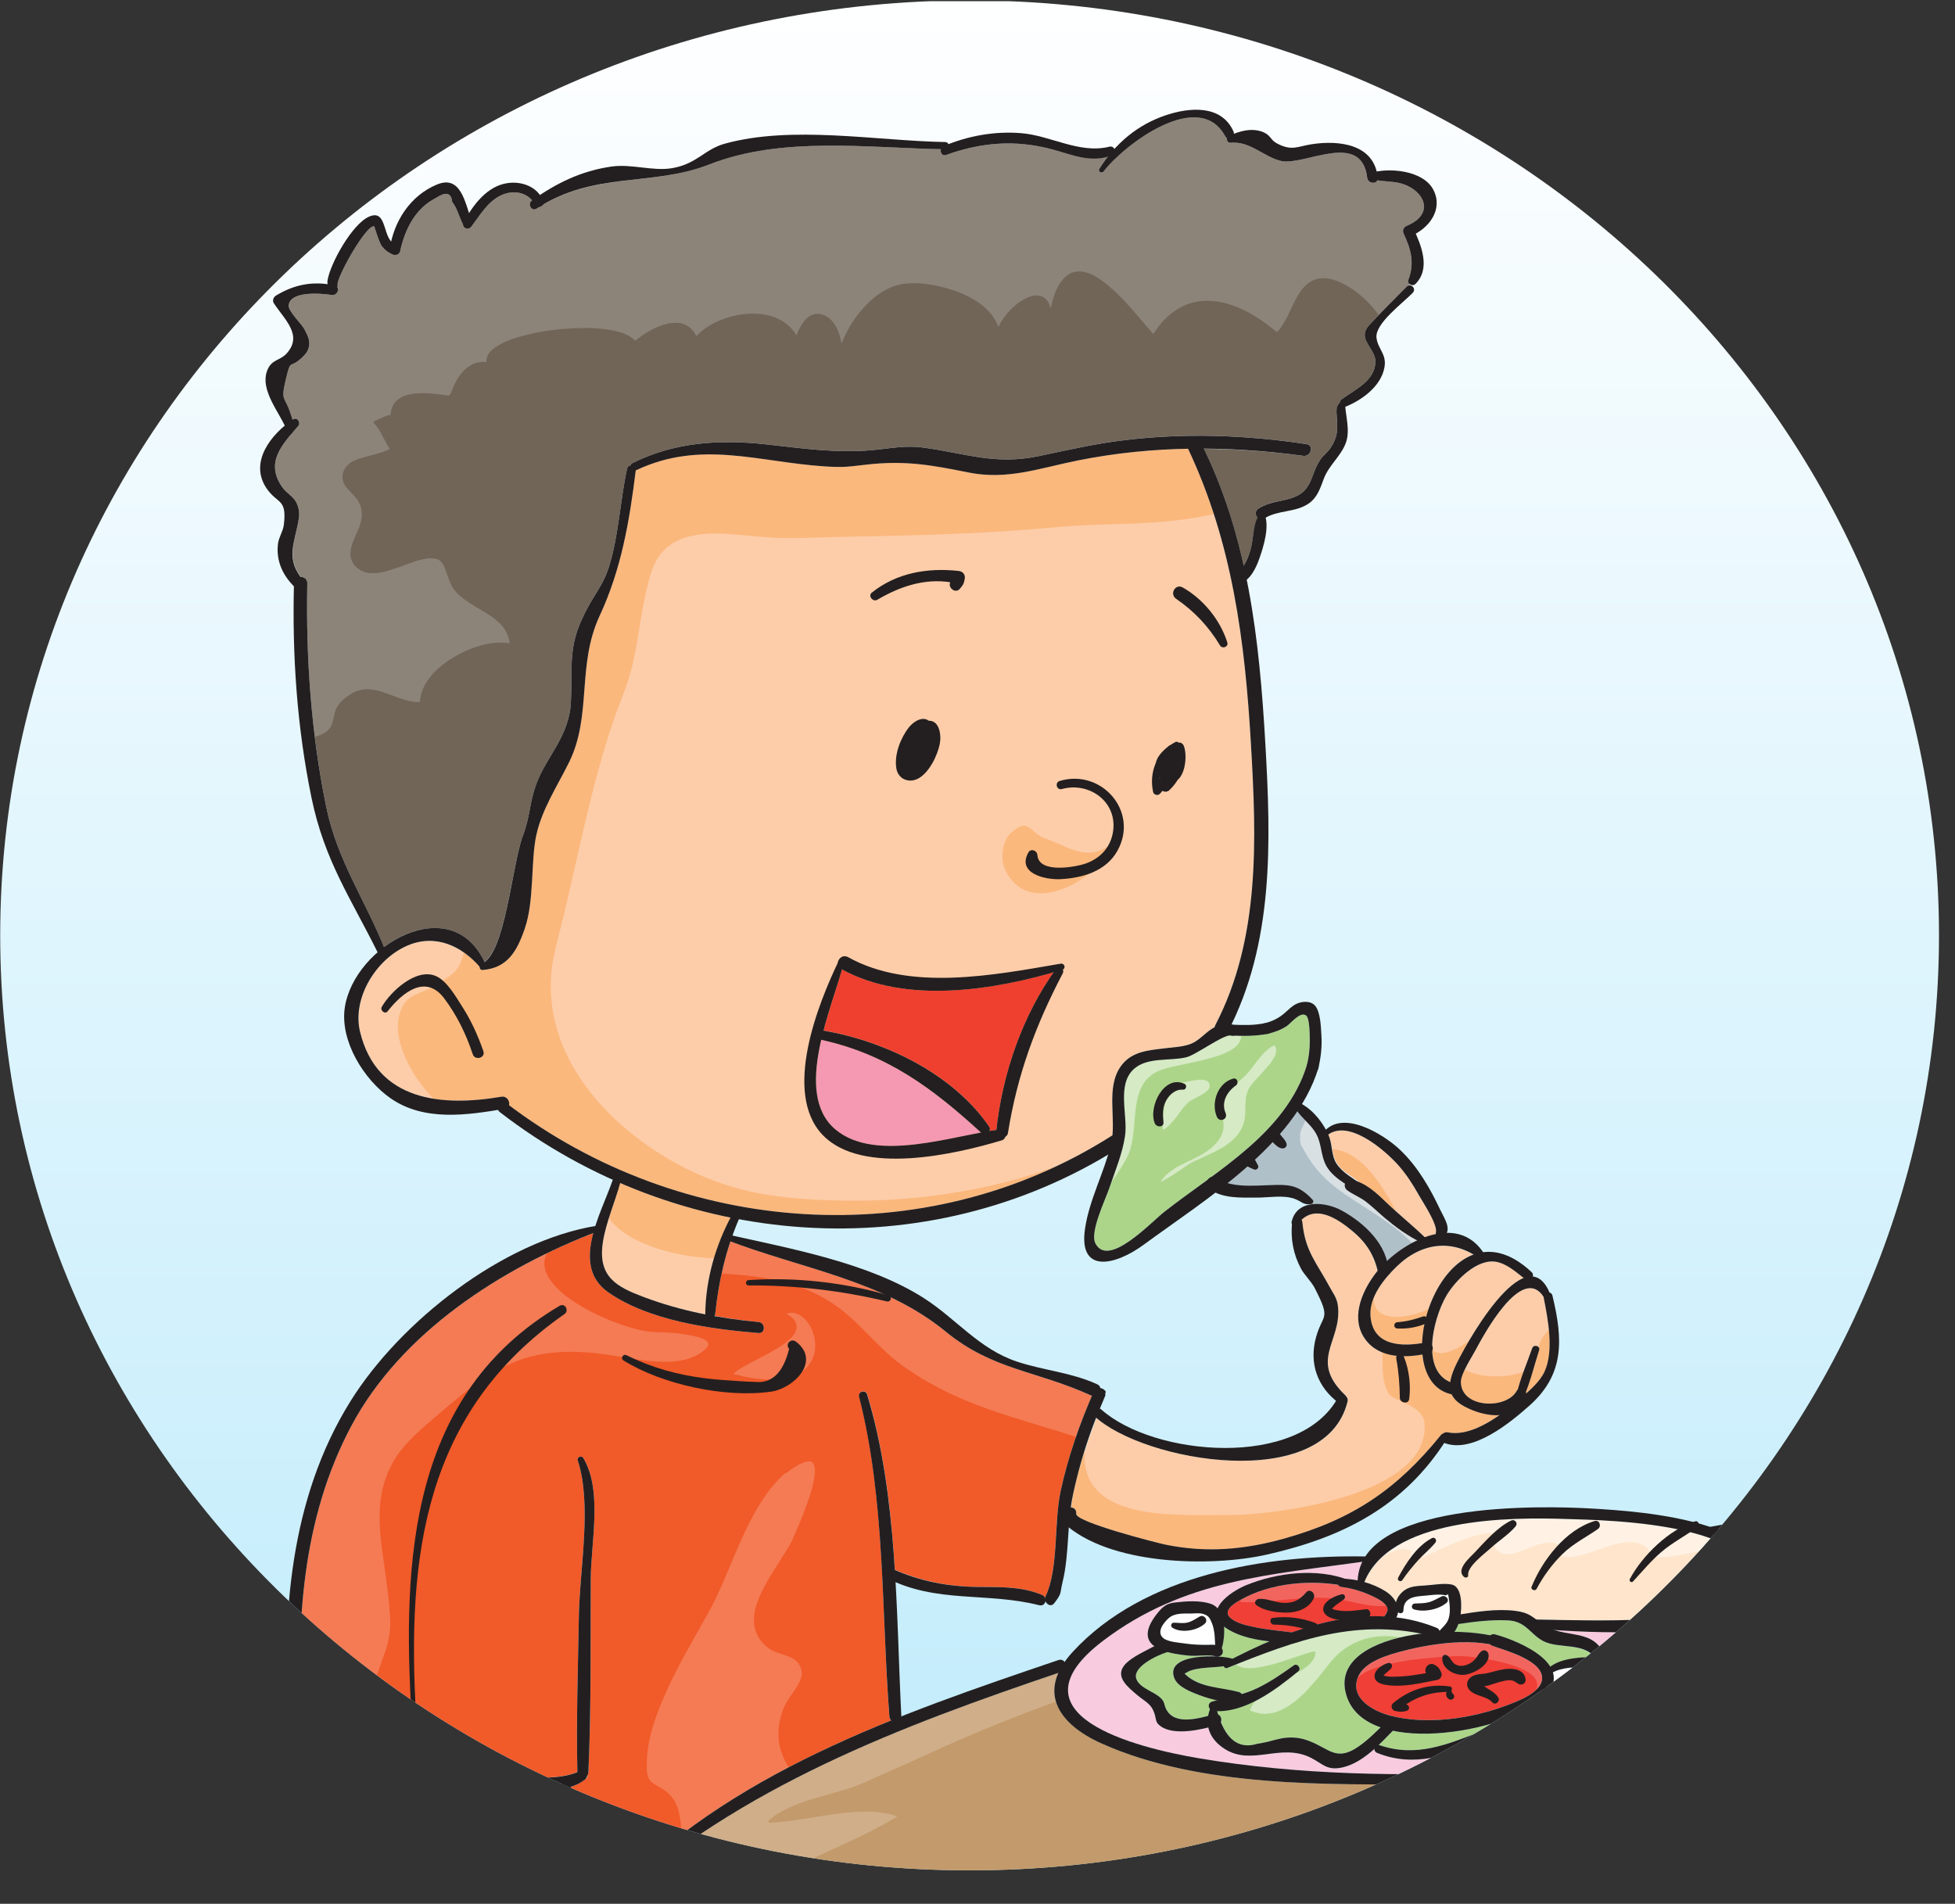<?xml version="1.0" encoding="UTF-8" standalone="no"?>
<!DOCTYPE svg PUBLIC "-//W3C//DTD SVG 1.1//EN" "http://www.w3.org/Graphics/SVG/1.1/DTD/svg11.dtd">
<svg width="100%" height="100%" viewBox="0 0 613 597" version="1.1" xmlns="http://www.w3.org/2000/svg" xmlns:xlink="http://www.w3.org/1999/xlink" xml:space="preserve" xmlns:serif="http://www.serif.com/" style="fill-rule:evenodd;clip-rule:evenodd;stroke-linejoin:round;stroke-miterlimit:2;">
    <rect x="0" y="0" width="613" height="597" fill="#333333" stroke="none"/>
    <g transform="matrix(1,0,0,1,-11096.6,-5297.38)">
        <g transform="matrix(4.167,0,0,4.167,10895.7,3587.6)">
            <clipPath id="_clip1">
                <path d="M48.227,480.707C48.227,519.564 80.885,551.065 121.172,551.065C161.459,551.065 194.116,519.564 194.116,480.707C194.116,441.848 161.459,410.347 121.172,410.347C80.885,410.347 48.227,441.848 48.227,480.707Z" clip-rule="nonzero"/>
            </clipPath>
            <g clip-path="url(#_clip1)">
                <g transform="matrix(0,-142.109,-142.109,0,120.957,551.803)">
                    <rect x="0.005" y="-0.515" width="0.99" height="1.027" style="fill:url(#_Linear2);"/>
                </g>
                <g transform="matrix(1,0,0,1,105.838,455.87)">
                    <path d="M0,-12.12C-3.503,-12.5 -6.851,-12.286 -10.031,-10.71C-10.12,-10.666 -10.167,-10.6 -10.182,-10.529C-10.301,-10.511 -10.408,-10.436 -10.438,-10.299C-10.952,-7.941 -11.065,-5.356 -11.756,-3.056C-12.294,-1.268 -13.016,-0.841 -13.934,1.26C-14.856,3.368 -14.552,5.009 -14.667,7.294C-14.798,9.895 -16.545,11.407 -17.298,13.513C-17.794,14.901 -17.717,15.834 -18.287,17.355C-19.067,19.438 -19.572,25.734 -21.175,26.835C-22.782,23.447 -26.216,23.822 -28.735,25.717C-30.216,22.081 -32.262,19.144 -33.081,15.135C-34.214,9.586 -34.609,3.998 -34.499,-1.653C-34.493,-1.977 -34.74,-2.14 -34.992,-2.141C-36.073,-3.636 -35.433,-4.772 -35.155,-6.421C-35.077,-6.883 -35.105,-7.232 -35.279,-7.647C-35.51,-8.196 -36.047,-8.418 -36.372,-8.878C-37.688,-10.739 -36.425,-12.065 -35.193,-13.49C-34.97,-13.748 -35.259,-14.201 -35.579,-13.99C-35.59,-13.982 -35.602,-13.974 -35.614,-13.966C-35.647,-14.081 -35.699,-14.227 -35.779,-14.478C-36.196,-15.773 -36.509,-15.311 -36.139,-16.905C-35.724,-18.697 -35.856,-17.718 -34.9,-18.642C-34.738,-18.8 -34.552,-18.979 -34.464,-19.191C-34.201,-19.823 -34.429,-20.22 -34.719,-20.79C-34.9,-21.145 -35.942,-22.145 -35.902,-22.566C-35.799,-23.675 -33.503,-23.48 -32.664,-23.358C-32.295,-23.305 -32.089,-23.725 -32.262,-23.952C-32.232,-24.004 -32.212,-24.062 -32.223,-24.131C-32.308,-24.673 -30.053,-28.702 -29.461,-28.519C-29.464,-28.52 -29.088,-27.268 -28.888,-27.024C-28.617,-26.694 -28.474,-26.597 -28.104,-26.413C-27.885,-26.305 -27.572,-26.385 -27.514,-26.653C-27.187,-28.161 -26.453,-29.721 -25.053,-30.523C-24.891,-30.617 -24.729,-30.711 -24.566,-30.805C-23.984,-31.123 -23.661,-30.971 -23.595,-30.347C-23.237,-29.938 -23.053,-29.162 -22.795,-28.684C-22.79,-28.676 -22.782,-28.671 -22.776,-28.662C-22.776,-28.376 -22.374,-28.22 -22.162,-28.499C-21.531,-29.331 -20.976,-30.31 -20.016,-30.811C-19.173,-31.252 -18.185,-31.164 -17.584,-30.48C-17.59,-30.476 -17.595,-30.474 -17.601,-30.47C-17.968,-30.21 -17.628,-29.603 -17.243,-29.857C-17.167,-29.908 -17.09,-29.948 -17.014,-29.996C-16.917,-30.012 -16.83,-30.062 -16.776,-30.139C-12.628,-32.596 -8.396,-31.554 -4.263,-33.176C1.117,-35.288 7.418,-34.45 13.179,-34.328C13.107,-34.086 13.27,-33.787 13.575,-33.896C16.245,-34.853 18.809,-35.053 21.566,-34.307C23.051,-33.907 24.282,-33.356 25.755,-33.774C25.523,-33.479 25.301,-33.176 25.096,-32.851C24.961,-32.64 25.28,-32.471 25.424,-32.66C26.923,-34.63 32.585,-38.955 34.562,-35.308C34.601,-35.236 34.652,-35.195 34.706,-35.166C34.663,-35.003 34.769,-34.789 34.96,-34.808C36.461,-34.96 37.465,-33.735 38.781,-33.439C40.499,-33.055 44.825,-35.767 45.251,-32.182C45.302,-31.757 45.875,-31.687 46.014,-31.992C46.431,-31.923 46.837,-31.904 47.292,-31.85C49.343,-31.603 50.607,-29.559 48.249,-28.571C47.986,-28.461 47.874,-28.225 47.999,-27.958C48.552,-26.78 48.83,-25.749 48.347,-24.493C48.29,-24.343 48.366,-24.219 48.481,-24.151C48.382,-24.106 48.291,-24.052 48.228,-23.988C47.381,-23.123 46.508,-22.276 45.686,-21.389C45.407,-21.086 45.084,-20.819 45.068,-20.376C45.042,-19.692 45.892,-19.09 45.87,-18.322C45.83,-16.875 44.312,-16.233 43.328,-15.503C43.247,-15.443 43.208,-15.349 43.201,-15.254C42.904,-14.918 42.931,-14.652 42.969,-14.079C43.029,-13.177 43.026,-12.679 42.515,-11.877C42.299,-11.54 41.94,-11.291 41.712,-10.951C40.937,-9.793 41.173,-8.556 39.489,-8.053C38.623,-7.794 37.849,-7.782 37.065,-7.286C36.777,-7.104 36.829,-6.755 37.019,-6.575C36.673,-5.911 36.688,-5 36.494,-4.283C36.379,-3.862 36.234,-3.445 36.002,-3.072C35.99,-3.051 35.971,-3.036 35.957,-3.016C35.285,-6.021 34.333,-8.959 32.962,-11.78C35.449,-11.767 37.94,-11.587 40.448,-11.249C41.022,-11.171 41.28,-12.046 40.692,-12.135C36.12,-12.826 31.546,-12.987 26.947,-12.432C24.78,-12.171 22.685,-11.684 20.553,-11.237C17.204,-10.536 15.042,-11.452 11.825,-11.88C10.486,-12.058 9.346,-11.808 8.046,-11.687C5.304,-11.432 2.709,-11.827 0,-12.12" style="fill:rgb(113,101,88);fill-rule:nonzero;"/>
                </g>
                <g transform="matrix(1,0,0,1,166.12,532.286)">
                    <path d="M0,-7.657C2.887,-7.56 16.147,-7.432 13.954,-1.453C8.578,0.177 3.223,0.01 -2.316,-0.1C-2.753,-0.428 -3.072,-0.642 -3.873,-0.745C-5.223,-0.918 -6.651,-0.702 -7.998,-0.486C-7.913,-1.21 -7.891,-2.582 -8.697,-2.734C-9.3,-2.848 -10.076,-2.692 -10.684,-2.656C-11.132,-2.629 -11.627,-2.617 -12.036,-2.411C-12.416,-2.22 -12.771,-1.809 -12.862,-1.379C-13.03,-1.71 -13.315,-2.01 -13.661,-2.227C-14.129,-2.52 -14.667,-2.751 -15.228,-2.911C-13.224,-7.834 -4.071,-7.796 0,-7.657" style="fill:rgb(255,229,203);fill-rule:nonzero;"/>
                </g>
                <g transform="matrix(1,0,0,1,170.499,540.263)">
                    <path d="M0,-3.173L0,-3.242C0.019,-3.241 0.034,-3.235 0.053,-3.236C0.497,-3.277 4.536,-4.053 4.763,-3.335C4.909,-2.872 2.76,-1.821 2.434,-1.656C-0.048,-0.402 -3.429,0.88 -6.286,0.337C-6.083,-0.29 -6.374,-1.031 -6.949,-1.546C-6.642,-1.738 -6.373,-1.937 -6.162,-2.138C-6.138,-2.162 -6.124,-2.185 -6.101,-2.208C-4.986,-1.351 -3.843,-0.654 -2.39,-1.032C-1.328,-1.309 0.007,-1.98 0,-3.173" style="fill:rgb(172,213,138);fill-rule:nonzero;"/>
                </g>
                <g transform="matrix(1,0,0,1,162.759,542.541)">
                    <path d="M0,-3.303C0.207,-3.03 0.735,-2.614 0.671,-2.227C0.62,-1.916 0.191,-1.752 -0.063,-1.674C-0.88,-1.423 -1.903,-1.514 -2.662,-1.91C-2.745,-1.987 -2.859,-2.024 -3.002,-1.969C-5.608,-0.968 -7.966,0.07 -10.767,-0.907C-10.78,-0.911 -10.791,-0.908 -10.804,-0.911C-10.424,-1.271 -10.071,-1.64 -9.744,-1.983C-6.725,-1.343 -2.549,-2.155 -0.033,-3.373C-0.021,-3.35 -0.017,-3.325 0,-3.303" style="fill:rgb(172,213,138);fill-rule:nonzero;"/>
                </g>
                <g transform="matrix(1,0,0,1,135.966,535.749)">
                    <path d="M0,3.187C-0.194,2.801 -0.079,2.69 -0.392,2.368C-0.869,1.875 -1.968,1.619 -2.236,0.938C-2.605,0.001 -0.625,-0.891 0.051,-1.097C0.062,-1.1 0.066,-1.11 0.076,-1.115C0.605,-0.964 1.169,-0.893 1.705,-0.837C2.282,-0.778 3.032,-0.917 3.624,-0.805C3.643,-0.795 3.664,-0.79 3.686,-0.782C2.214,-0.836 0.16,-0.569 0.574,0.762C0.772,1.398 1.545,1.75 2.107,1.981C2.551,2.164 3.011,2.301 3.479,2.41C3.609,2.44 3.747,2.473 3.887,2.504C3.745,2.541 3.604,2.573 3.461,2.613C3.17,2.695 3.152,2.993 3.3,3.176C3.234,3.35 3.19,3.52 3.161,3.687C2.09,3.97 0.562,4.302 0,3.187" style="fill:rgb(172,213,138);fill-rule:nonzero;"/>
                </g>
                <g transform="matrix(1,0,0,1,148.923,532.782)">
                    <path d="M0,-3.194C0.049,-3.118 0.121,-3.056 0.234,-3.043C1.025,-2.952 1.876,-2.679 2.592,-2.337C2.929,-2.175 3.33,-1.978 3.563,-1.675C3.821,-1.342 3.664,-1.118 3.45,-0.824C1.121,-0.938 -1.219,-0.43 -3.471,0.377C-4.425,0.255 -5.386,0.173 -6.327,-0.027C-6.902,-0.149 -7.6,-0.294 -8.076,-0.669C-8.766,-1.213 -7.902,-1.763 -7.396,-2.052C-5.245,-3.282 -2.452,-3.571 0,-3.194" style="fill:rgb(239,63,54);fill-rule:nonzero;"/>
                </g>
                <g transform="matrix(1,0,0,1,153.401,531.665)">
                    <path d="M0,-0.045C0.128,0.119 0.415,0.071 0.415,-0.165C0.415,-1.013 1.075,-1.202 1.798,-1.249C2.324,-1.284 3.093,-1.431 3.6,-1.298L3.781,-1.374C3.828,-1.113 3.865,-0.852 3.891,-0.588C3.916,-0.251 3.921,0.091 3.826,0.419C3.7,0.853 3.383,1.072 3.134,1.386C3.105,1.288 3.04,1.199 2.921,1.151C1.917,0.741 0.898,0.488 -0.125,0.365C-0.055,0.229 -0.014,0.093 0,-0.045" style="fill:white;fill-rule:nonzero;"/>
                </g>
                <g transform="matrix(1,0,0,1,160.33,539.742)">
                    <path d="M0,-5.682C0.044,-5.64 0.099,-5.604 0.167,-5.578C1.1,-5.228 4.064,-4.47 3.915,-3.04C3.807,-2.02 1.985,-1.369 1.221,-1.082C-1.402,-0.101 -4.741,0.396 -7.489,-0.319C-8.746,-0.645 -10.557,-1.599 -9.937,-3.198C-9.465,-4.414 -7.57,-4.92 -6.452,-5.207C-4.717,-5.653 -2.106,-6.078 0,-5.682" style="fill:rgb(239,63,54);fill-rule:nonzero;"/>
                </g>
                <g transform="matrix(1,0,0,1,143.736,534.028)">
                    <path d="M0,-0.194C-0.955,0.214 -1.888,0.66 -2.791,1.121C-2.801,1.117 -2.806,1.106 -2.817,1.102C-3.004,1.038 -3.382,0.98 -3.84,0.951C-3.782,0.938 -3.727,0.917 -3.68,0.88L-3.623,0.836C-3.473,0.718 -3.487,0.474 -3.593,0.328C-3.458,-0.117 -3.378,-0.726 -3.423,-1.315C-3.381,-1.282 -3.346,-1.248 -3.298,-1.215C-2.404,-0.602 -1.187,-0.32 0,-0.194" style="fill:rgb(172,213,138);fill-rule:nonzero;"/>
                </g>
                <g transform="matrix(1,0,0,1,139.025,531.695)">
                    <path d="M0,2.399C-0.548,2.402 -1.088,2.377 -1.631,2.297C-2.064,2.235 -2.931,2.182 -3.275,1.893C-3.82,1.436 -3.25,0.726 -2.867,0.388C-2.414,-0.011 -1.742,0.05 -1.173,0.043C-0.903,0.039 -0.557,-0.008 -0.292,0.069C0.148,0.197 0.223,0.397 0.373,0.743C0.578,1.218 0.607,1.855 0.624,2.41C0.42,2.382 0.204,2.398 0,2.399" style="fill:white;fill-rule:nonzero;"/>
                </g>
                <g transform="matrix(1,0,0,1,139.883,535.776)">
                    <path d="M0,3.568C-0.029,3.474 -0.062,3.39 -0.089,3.292C2.153,3.352 4.4,1.637 6.029,0.305C6.275,0.104 5.948,-0.326 5.687,-0.138C4.804,0.495 3.9,1.118 2.917,1.589C2.53,1.774 2.139,1.904 1.746,2.019C1.7,1.951 1.634,1.89 1.529,1.861C1.05,1.723 0.526,1.714 0.036,1.609C-0.349,1.528 -0.731,1.428 -1.104,1.301C-1.613,1.129 -2.101,0.891 -2.476,0.541C-2.558,0.464 -2.507,0.472 -2.513,0.476C-2.345,0.375 -2.17,0.279 -1.956,0.218C-1.186,-0.002 -0.37,0.031 0.416,-0.078C0.451,0.028 0.547,0.113 0.671,0.063C5.616,-1.929 10.008,-3.571 15.272,-2.525C11.967,-2.107 8.994,-0.735 9.567,1.851C9.868,3.208 10.867,4.056 12.218,4.528C11.69,5.042 11.161,5.553 10.554,5.973C8.869,7.139 8.349,6.111 6.798,5.539C6.185,5.313 5.698,5.253 5.031,5.316C4.768,5.34 4.509,5.423 4.25,5.473C3.817,5.601 3.377,5.7 2.931,5.766C1.708,6.147 0.798,5.593 0.197,4.126C0.283,3.924 0.196,3.668 0,3.568" style="fill:rgb(172,213,138);fill-rule:nonzero;"/>
                </g>
                <g transform="matrix(1,0,0,1,169.728,537.46)">
                    <path d="M0,-0.563C-0.064,-0.001 -0.182,0.146 -0.664,0.496C-0.994,0.736 -1.418,0.955 -1.815,1.06C-2.955,1.364 -3.969,0.545 -4.785,-0.136C-4.583,-0.541 -4.562,-0.922 -4.668,-1.281C-3.878,-1.704 -2.837,-1.673 -1.966,-1.724C-1.601,-1.746 -0.826,-1.927 -0.496,-1.783C-0.032,-1.58 0.05,-1.002 0,-0.563" style="fill:white;fill-rule:nonzero;"/>
                </g>
                <g transform="matrix(1,0,0,1,164.872,532.193)">
                    <path d="M0,3.559C-0.738,2.337 -2.896,1.461 -4.14,1.117C-4.298,1.073 -4.423,1.111 -4.516,1.186C-5.316,1.024 -6.241,0.933 -7.208,0.919C-7.084,0.738 -6.986,0.53 -6.912,0.324C-6.888,0.325 -6.866,0.33 -6.84,0.327C-5.639,0.148 -4.388,0 -3.169,0.064C-1.835,0.133 -1.523,1.088 -0.553,1.61C0.564,2.211 2.404,1.743 3.287,2.813C2.154,2.843 0.852,2.917 0,3.559" style="fill:rgb(172,213,138);fill-rule:nonzero;"/>
                </g>
                <g transform="matrix(1,0,0,1,131.24,538.076)">
                    <path d="M0,-4.305C6.02,-8.864 12.368,-9.233 19.488,-10.234C19.28,-9.806 19.162,-9.332 19.14,-8.814C18.823,-8.879 18.509,-8.921 18.197,-8.939C15.874,-9.747 12.985,-9.385 10.753,-8.475C10.006,-8.17 8.895,-7.482 8.589,-6.707C8.452,-6.862 8.295,-6.994 8.087,-7.067C7.272,-7.351 6.216,-7.268 5.373,-7.171C4.735,-7.098 4.44,-6.839 4.04,-6.336C3.351,-5.469 2.965,-4.506 3.829,-3.874C3.709,-3.82 3.583,-3.755 3.436,-3.676C2.863,-3.37 1.933,-2.932 1.537,-2.397C0.896,-1.533 1.873,-0.772 2.534,-0.209C3.16,0.323 3.627,0.44 3.866,1.272C3.984,1.686 3.914,1.866 4.309,2.148C5.165,2.761 6.752,2.526 7.9,2.238C8.042,2.883 8.474,3.442 9.148,3.866C11.179,5.142 13.351,3.396 15.588,4.507C16.51,4.965 16.808,5.511 18,5.241C18.865,5.045 19.665,4.489 20.387,3.849C20.391,3.969 20.452,4.091 20.59,4.147C23.399,5.291 25.926,4.301 28.608,3.299C29.68,3.811 31.122,3.884 32.19,3.372C32.35,3.295 32.483,3.205 32.596,3.106C34.259,3.709 36.317,3.245 37.954,2.806C39.83,2.303 41.761,1.575 43.391,0.502C44.008,0.095 45.362,-0.835 44.625,-1.701C44.294,-2.089 43.645,-2.132 43.178,-2.164C41.891,-2.252 40.515,-2.068 39.258,-1.793C39.246,-2.163 39.203,-2.537 39.048,-2.788C38.766,-3.249 38.257,-3.124 37.782,-3.1C37.779,-3.099 37.777,-3.099 37.774,-3.099C37.012,-4.97 35.398,-4.608 33.917,-5.106C39.048,-4.754 44.247,-4.81 49.165,-6.462C49.189,-6.47 49.205,-6.487 49.227,-6.497C49.392,-6.514 49.554,-6.602 49.632,-6.79C49.779,-7.14 49.875,-7.47 49.94,-7.787C50.958,-7.17 52.186,-6.514 52.744,-5.505C53.726,-3.731 52.631,-1.794 51.292,-0.62C51.276,-0.611 51.261,-0.61 51.245,-0.598C45.18,4.069 37.598,5.236 30.137,5.58C22.555,5.929 14.729,5.827 7.231,4.563C2.387,3.747 -7.371,1.277 0,-4.305" style="fill:rgb(249,203,223);fill-rule:nonzero;"/>
                </g>
                <g transform="matrix(1,0,0,1,157.174,510.076)">
                    <path d="M0,8.027C-0.186,7.991 -0.329,8.058 -0.419,8.167C-0.458,8.178 -0.5,8.183 -0.532,8.223C-3.844,12.32 -7.187,14.585 -12.328,16.019C-15.317,16.853 -18.155,17.105 -21.243,16.479C-21.884,16.349 -28.043,14.776 -27.978,14.159C-27.946,13.857 -28.134,13.707 -28.358,13.683C-28.291,13.179 -28.209,12.676 -28.096,12.179C-27.684,10.378 -27.106,8.658 -26.457,6.937C-22.607,10.291 -9.187,12.586 -7.562,5.697C-7.525,5.539 -7.587,5.4 -7.69,5.31C-7.707,5.281 -7.721,5.251 -7.749,5.224C-10.448,2.611 -8.05,1.232 -8.271,-1.362C-8.331,-2.071 -8.591,-2.325 -8.917,-2.933C-9.883,-4.729 -10.75,-5.609 -10.961,-7.776C-10.969,-7.849 -10.992,-7.908 -11.022,-7.959C-9.845,-9.078 -8.256,-8.008 -7.173,-7.101C-6.182,-6.27 -5.606,-5.343 -5.31,-4.116C-5.398,-4.009 -5.487,-3.902 -5.564,-3.795C-6.548,-2.443 -7.342,-0.489 -6.224,1.039C-5.236,2.387 -3.441,2.443 -1.922,2.17C-1.78,3.673 -1.094,4.869 0.271,5.162C0.49,5.651 0.996,6.022 1.816,6.356C2.451,6.614 3.184,6.766 3.861,6.725C2.663,7.566 1.253,8.275 0,8.027" style="fill:rgb(253,205,169);fill-rule:nonzero;"/>
                </g>
                <g transform="matrix(1,0,0,1,164.376,513.807)">
                    <path d="M0,-5.88C0,-5.858 -0.005,-5.837 0,-5.813C0.314,-4.225 0.778,-1.844 0.058,-0.277C-0.23,0.349 -0.791,0.891 -1.329,1.367C-1.329,1.323 -1.335,1.283 -1.35,1.246C-0.951,0.239 -0.681,-0.854 -0.352,-1.88C-0.244,-2.215 -0.764,-2.354 -0.877,-2.025C-1.225,-1.01 -1.669,0.027 -1.944,1.069C-1.978,1.097 -2.008,1.13 -2.033,1.174C-2.816,2.575 -6.2,2.499 -6.237,0.527C-6.249,-0.114 -5.417,-1.354 -5.108,-1.936C-4.621,-2.855 -1.651,-8.455 0,-5.88" style="fill:rgb(253,205,169);fill-rule:nonzero;"/>
                </g>
                <g transform="matrix(1,0,0,1,160.823,514.027)">
                    <path d="M0,-8.749C0.77,-8.598 1.434,-8.017 2.045,-7.535C-0.073,-6.713 -2.737,-1.749 -3.158,-0.778C-3.332,-0.377 -3.438,-0.026 -3.482,0.287C-4.414,-0.109 -4.787,-1.019 -4.834,-2.066C-4.778,-2.178 -4.789,-2.312 -4.842,-2.432C-4.81,-3.796 -4.296,-5.311 -3.771,-6.207C-3.109,-7.336 -1.455,-9.036 0,-8.749" style="fill:rgb(253,205,169);fill-rule:nonzero;"/>
                </g>
                <g transform="matrix(0.948,-0.319,-0.319,-0.948,156.424,511.159)">
                    <path d="M-1.2,0.172C-2.904,0.447 -4.799,1.213 -4.237,3.354C-3.879,4.715 -2.406,5.653 -1.2,6.232C0.952,7.266 3.077,6.955 4.557,5.25C2.16,5.174 -0.271,2.66 -1.2,0.172" style="fill:rgb(253,205,169);fill-rule:nonzero;"/>
                </g>
                <g transform="matrix(1,0,0,1,153.477,499.897)">
                    <path d="M0,-1.839C0.595,-1.158 1.084,-0.386 1.524,0.401C1.801,0.897 2.917,2.557 2.783,3.154C2.774,3.196 2.788,3.236 2.794,3.278C2.509,3.335 2.224,3.425 1.94,3.528C1.935,3.521 1.937,3.515 1.931,3.508C0.983,2.6 -0.038,1.777 -0.984,0.868C-1.572,0.304 -2.196,-0.271 -2.947,-0.593C-3.368,-0.973 -3.892,-1.218 -4.309,-1.619C-4.974,-2.26 -4.919,-2.855 -5.135,-3.658C-5.184,-3.841 -5.252,-4.014 -5.329,-4.182C-3.72,-5.367 -0.979,-2.959 0,-1.839" style="fill:rgb(253,205,169);fill-rule:nonzero;"/>
                </g>
                <g transform="matrix(1,0,0,1,143.618,504.089)">
                    <path d="M0,-15.974C0.012,-15.977 0.019,-15.984 0.03,-15.987C0.52,-16.109 0.997,-16.275 1.419,-16.557C1.752,-16.781 2.412,-17.659 2.862,-17.362C3.161,-17.165 3.141,-15.753 3.145,-15.418C3.152,-14.81 3.071,-14.218 2.933,-13.626C1.81,-9.96 -1.196,-7.463 -4.264,-5.199C-4.358,-5.171 -4.436,-5.107 -4.497,-5.027C-5.622,-4.202 -6.748,-3.404 -7.787,-2.589C-8.797,-1.796 -12.023,1.685 -12.98,-0.213C-13.408,-1.063 -12.222,-3.497 -11.944,-4.328C-11.51,-5.623 -10.939,-6.949 -10.744,-8.31C-10.524,-9.845 -11.39,-12.134 -10.087,-13.32C-9.071,-14.245 -7.385,-13.906 -6.14,-14.205C-5.4,-14.384 -3.283,-15.987 -2.761,-15.847C-2.688,-15.828 -2.625,-15.828 -2.567,-15.84C-1.705,-15.803 -0.853,-15.807 0,-15.974" style="fill:rgb(172,213,138);fill-rule:nonzero;"/>
                </g>
                <g transform="matrix(1,0,0,1,75.307,460.156)">
                    <path d="M0,27.794C-0.601,25.292 1.181,22.344 3.573,21.317C5.64,20.431 7.612,21.321 9.006,22.925C9,23.05 9.067,23.167 9.232,23.153C11.093,22.998 11.809,21.749 12.4,20.02C13.117,17.924 12.837,15.02 13.255,13.04C13.665,11.1 14.824,9.344 15.717,7.543C17.47,4.009 16.292,0.232 18.022,-3.486C19.647,-6.977 20.262,-10.539 20.746,-14.454C20.767,-14.459 20.787,-14.459 20.809,-14.47C25.64,-16.744 29.958,-15.073 34.916,-14.744C36.43,-14.644 36.7,-14.716 38.144,-14.878C41.039,-15.202 42.994,-14.844 45.791,-14.28C48.716,-13.691 51.148,-14.615 54.01,-15.186C56.779,-15.738 59.539,-16.015 62.303,-16.065C65.637,-9.006 66.583,-1.585 67.032,6.143C67.447,13.274 67.747,20.767 64.354,27.297C64.325,27.354 64.316,27.409 64.306,27.464C63.656,27.767 63.177,28.493 62.401,28.751C61.835,28.94 61.233,28.959 60.646,29.033C59.372,29.194 58.077,29.243 57.256,30.378C56.193,31.846 56.774,33.876 56.603,35.621C56.582,35.631 56.563,35.631 56.542,35.645C42.534,44.538 24.326,43.217 11.204,33.325C11.286,33.027 11.044,32.616 10.631,32.688C6.187,33.447 1.262,33.045 0,27.794" style="fill:rgb(253,205,169);fill-rule:nonzero;"/>
                </g>
                <g transform="matrix(1,0,0,1,93.582,504.792)">
                    <path d="M0,-1.022C0.235,-2.503 0.896,-3.998 1.296,-5.45C3.981,-4.291 6.767,-3.42 9.604,-2.847C8.44,-0.644 7.726,1.891 7.702,4.386C7.701,4.402 7.708,4.413 7.709,4.428C6.138,4.115 4.588,3.701 3.077,3.131C1.063,2.373 -0.42,1.635 0,-1.022" style="fill:rgb(253,205,169);fill-rule:nonzero;"/>
                </g>
                <g transform="matrix(1,0,0,1,77.849,543.739)">
                    <path d="M0,8.143C0.049,6.914 -0.449,5.709 -0.723,4.52C-1.066,3.026 -1.307,1.516 -1.525,0C-0.243,0.082 1.041,0.088 2.158,0.198C5.027,0.48 7.901,0.801 10.777,1.014C11.577,1.074 12.164,1.166 12.699,1.141C12.95,2.789 13.271,4.427 13.623,6.056C13.767,6.723 13.852,7.466 14.063,8.143L0,8.143Z" style="fill:rgb(253,205,169);fill-rule:nonzero;"/>
                </g>
                <g transform="matrix(1,0,0,1,92.881,503.11)">
                    <path d="M0,48.772C-0.645,46.42 -1.187,44.053 -1.712,41.667C-1.358,41.567 -1.001,41.391 -0.587,41.071C-0.479,40.988 -0.452,40.888 -0.466,40.793C-0.429,40.734 -0.399,40.668 -0.396,40.581C-0.165,35.739 -0.242,30.876 -0.216,26.029C-0.202,23.296 0.687,19.363 -0.777,16.926C-0.907,16.709 -1.281,16.85 -1.197,17.104C-0.104,20.394 -1.054,25.355 -1.111,28.757C-1.178,32.688 -1.318,36.628 -1.222,40.56C-3.785,41.589 -7.874,40.354 -10.523,40.113C-13.392,39.852 -20.051,40.204 -22.06,37.613C-21.982,37.531 -21.932,37.419 -21.941,37.268C-22.416,29.494 -21.965,21.521 -18.228,14.509C-14.541,7.59 -7.195,2.799 -0.023,0C-0.474,1.699 -0.462,3.362 1.104,4.458C4.15,6.587 8.799,7.225 12.411,7.52C12.943,7.563 12.936,6.743 12.411,6.693C11.296,6.588 10.192,6.427 9.096,6.232C9.123,6.185 9.144,6.131 9.15,6.068C9.355,4.155 9.706,2.386 10.297,0.624C15.838,2.714 21.842,3.601 26.504,7.424C30.021,10.309 33.342,10.354 37.396,12.209C37.433,12.225 37.467,12.226 37.502,12.234C36.501,14.565 35.669,16.946 35.133,19.433C34.623,21.796 34.999,25.209 34.001,27.35C33.984,27.387 33.979,27.425 33.973,27.463C33.933,27.364 33.856,27.275 33.732,27.223C32.208,26.585 30.663,26.634 29.036,26.624C26.764,26.609 24.75,26.227 22.671,25.339C22.386,20.828 21.859,16.334 20.592,12.133C20.475,11.746 19.884,11.906 19.985,12.3C21.963,20.075 21.644,28.404 22.251,36.37C22.261,36.501 22.319,36.598 22.396,36.67C15.117,39.614 8.175,43.278 2.516,48.772L0,48.772Z" style="fill:rgb(241,90,41);fill-rule:nonzero;"/>
                </g>
                <g transform="matrix(1,0,0,1,96.136,524.527)">
                    <path d="M0,27.355C9.272,19.687 20.368,15.517 31.716,11.676C30.719,13.929 32.281,15.79 34.968,16.993C42.37,20.307 51.982,20.091 59.882,20.056C69.25,20.014 78.962,19.386 86.803,13.727C86.853,13.692 86.886,13.649 86.916,13.605C88.06,12.673 88.585,12.18 88.908,10.698C89.097,9.832 89.175,8.914 88.862,8.068C88.27,6.467 86.494,5.669 85.127,4.827C85.063,3.11 83.735,1.936 81.906,1.131C87.505,0.289 93.082,0 98.748,0.285C98.82,0.289 98.882,0.276 98.936,0.252L98.936,27.355L0,27.355Z" style="fill:rgb(195,154,107);fill-rule:nonzero;"/>
                </g>
                <g transform="matrix(1,0,0,1,127.504,495.214)">
                    <path d="M0,-11.74C-2.403,-8.317 -3.875,-4.006 -4.317,0.129C-4.489,0.154 -4.665,0.18 -4.849,0.21C-4.797,0.113 -4.79,-0.006 -4.873,-0.128C-7.567,-4.096 -12.65,-6.521 -17.244,-7.341C-17.271,-7.345 -17.295,-7.34 -17.321,-7.34C-16.877,-9.051 -16.285,-10.696 -15.937,-11.95C-11.306,-9.396 -4.949,-10.311 0,-11.74" style="fill:rgb(239,64,47);fill-rule:nonzero;"/>
                </g>
                <g transform="matrix(-0.503,0.864,0.864,0.503,122.383,490.44)">
                    <path d="M4.587,-11.638C4.584,-11.619 4.588,-11.603 4.581,-11.584C3.048,-6.761 3.566,-2.568 4.587,2.253C6.894,-0.403 10.494,-3.895 9.894,-7.327C9.493,-9.622 7.144,-10.845 4.587,-11.638" style="fill:rgb(245,152,177);fill-rule:nonzero;"/>
                </g>
                <g transform="matrix(1,0,0,1,145.622,505.734)">
                    <path d="M0,-12.354C0,-12.354 2.003,-10.732 2.433,-9.348C2.862,-7.965 2.719,-7.631 4.293,-6.343C5.867,-5.055 9.826,-1.812 9.826,-1.812C9.826,-1.812 7.918,-1.478 6.773,0C5.676,-2.384 3.53,-4.721 1.526,-4.579C0.143,-5.675 -0.429,-5.961 -2.003,-5.819C-3.578,-5.675 -4.341,-5.485 -5.962,-6.391C-2.385,-9.396 -0.334,-11.686 0,-12.354" style="fill:rgb(176,192,201);fill-rule:nonzero;"/>
                </g>
            </g>
        </g>
        <g transform="matrix(4.167,0,0,4.167,10895.7,3587.6)">
            <clipPath id="_clip3">
                <path d="M48.227,480.707C48.227,519.564 80.885,551.065 121.172,551.065C161.459,551.065 194.116,519.564 194.116,480.707C194.116,441.848 161.459,410.347 121.172,410.347C80.885,410.347 48.227,441.848 48.227,480.707Z" clip-rule="nonzero"/>
            </clipPath>
            <g clip-path="url(#_clip3)">
                <g opacity="0.2">
                    <g transform="matrix(1,0,0,1,154.087,455.376)">
                        <path d="M0,-28.078C2.358,-29.066 1.095,-31.11 -0.957,-31.357C-1.411,-31.411 -1.818,-31.43 -2.234,-31.499C-2.373,-31.194 -2.947,-31.264 -2.997,-31.688C-3.424,-35.274 -7.75,-32.561 -9.468,-32.946C-10.784,-33.242 -11.787,-34.467 -13.288,-34.315C-13.48,-34.296 -13.586,-34.51 -13.542,-34.673C-13.597,-34.702 -13.648,-34.743 -13.687,-34.815C-15.663,-38.462 -21.325,-34.137 -22.824,-32.167C-22.968,-31.977 -23.287,-32.146 -23.153,-32.358C-22.948,-32.682 -22.725,-32.986 -22.494,-33.281C-23.966,-32.863 -25.197,-33.414 -26.682,-33.814C-29.439,-34.559 -32.004,-34.36 -34.674,-33.403C-34.979,-33.294 -35.141,-33.593 -35.069,-33.835C-40.83,-33.957 -47.131,-34.795 -52.512,-32.682C-56.645,-31.06 -60.877,-32.102 -65.024,-29.645C-65.078,-29.569 -65.166,-29.518 -65.262,-29.503C-65.338,-29.455 -65.415,-29.415 -65.492,-29.364C-65.877,-29.11 -66.217,-29.717 -65.849,-29.976C-65.844,-29.98 -65.838,-29.983 -65.833,-29.987C-66.434,-30.671 -67.422,-30.759 -68.265,-30.318C-69.224,-29.817 -69.779,-28.838 -70.41,-28.006C-70.623,-27.726 -71.024,-27.883 -71.024,-28.169C-71.03,-28.178 -71.038,-28.182 -71.043,-28.191C-71.301,-28.669 -71.485,-29.445 -71.843,-29.853C-71.909,-30.477 -72.233,-30.63 -72.815,-30.311C-72.977,-30.218 -73.139,-30.124 -73.302,-30.03C-74.702,-29.227 -75.435,-27.668 -75.762,-26.16C-75.821,-25.891 -76.134,-25.811 -76.353,-25.92C-76.722,-26.103 -76.865,-26.201 -77.136,-26.531C-77.337,-26.775 -77.712,-28.027 -77.71,-28.026C-78.301,-28.209 -80.557,-24.18 -80.472,-23.638C-80.461,-23.569 -80.48,-23.511 -80.51,-23.459C-80.337,-23.232 -80.543,-22.811 -80.913,-22.865C-81.751,-22.987 -84.048,-23.182 -84.151,-22.073C-84.19,-21.652 -83.149,-20.652 -82.968,-20.297C-82.677,-19.726 -82.45,-19.33 -82.713,-18.698C-82.8,-18.486 -82.987,-18.307 -83.149,-18.149C-84.105,-17.224 -83.972,-18.204 -84.388,-16.412C-84.758,-14.818 -84.444,-15.28 -84.028,-13.985C-83.947,-13.734 -83.896,-13.588 -83.862,-13.473C-83.851,-13.48 -83.839,-13.489 -83.827,-13.497C-83.507,-13.708 -83.219,-13.255 -83.441,-12.997C-84.673,-11.572 -85.937,-10.246 -84.621,-8.385C-84.296,-7.925 -83.759,-7.703 -83.528,-7.154C-83.354,-6.739 -83.326,-6.39 -83.403,-5.928C-83.682,-4.279 -84.322,-3.142 -83.24,-1.647C-82.989,-1.646 -82.741,-1.484 -82.748,-1.16C-82.823,2.716 -82.653,6.561 -82.178,10.384C-81.792,10.286 -81.438,10.127 -81.16,9.852C-80.738,9.433 -80.809,8.819 -80.592,8.305C-80.396,7.842 -79.983,7.498 -79.573,7.225C-77.769,6.024 -76.131,7.812 -74.278,7.775C-74.197,6.29 -72.981,5.144 -71.779,4.422C-70.548,3.682 -68.977,3.124 -67.518,3.341C-67.803,1.119 -70.613,0.841 -71.767,-0.775C-71.981,-1.076 -72.089,-1.447 -72.217,-1.79C-72.368,-2.195 -72.528,-2.861 -73,-2.986C-73.848,-3.211 -74.901,-2.707 -75.686,-2.437C-76.467,-2.169 -77.351,-1.825 -78.192,-1.953C-78.905,-2.062 -79.527,-2.662 -79.509,-3.41C-79.488,-4.287 -78.869,-5.054 -78.697,-5.901C-78.569,-6.534 -78.689,-7.084 -79.094,-7.588C-79.352,-7.908 -79.68,-8.176 -79.904,-8.523C-80.357,-9.223 -79.983,-10.044 -79.272,-10.375C-78.404,-10.778 -77.393,-10.832 -76.546,-11.276C-76.968,-11.903 -77.215,-12.658 -77.734,-13.213C-77.789,-13.271 -77.761,-13.353 -77.69,-13.38C-77.275,-13.536 -76.926,-13.784 -76.486,-13.842C-76.38,-15.608 -74.356,-15.558 -73.01,-15.406C-72.807,-15.384 -72.604,-15.357 -72.402,-15.331C-72.336,-15.322 -72.25,-15.295 -72.182,-15.303C-72,-15.322 -72.108,-15.242 -72.002,-15.396C-71.886,-15.565 -71.829,-15.818 -71.739,-16.007C-71.616,-16.265 -71.478,-16.519 -71.315,-16.755C-70.817,-17.474 -70.128,-17.907 -69.26,-17.815C-69.344,-18.351 -68.874,-18.768 -68.446,-19.03C-67.704,-19.483 -66.828,-19.729 -65.989,-19.922C-64.942,-20.162 -63.869,-20.302 -62.797,-20.356C-61.806,-20.406 -60.797,-20.391 -59.82,-20.204C-59.215,-20.089 -58.51,-19.892 -58.08,-19.416C-56.848,-20.446 -54.412,-21.687 -53.479,-19.767C-51.739,-21.651 -47.4,-22.343 -45.947,-19.828C-45.635,-20.664 -45.002,-21.723 -43.976,-21.385C-43.094,-21.095 -42.693,-20.084 -42.556,-19.204C-42.11,-20.334 -41.438,-21.391 -40.573,-22.239C-39.826,-22.973 -38.903,-23.572 -37.847,-23.704C-36.904,-23.822 -35.925,-23.694 -35.008,-23.469C-33.381,-23.069 -31.351,-22.175 -30.751,-20.464C-30.304,-21.386 -29.477,-22.265 -28.551,-22.671C-28.18,-22.833 -27.732,-22.921 -27.364,-22.702C-27.053,-22.517 -26.902,-22.186 -26.814,-21.842C-26.628,-22.714 -26.346,-23.666 -25.682,-24.251C-24.66,-25.151 -23.339,-24.294 -22.491,-23.582C-21.213,-22.51 -20.185,-21.174 -19.092,-19.923C-18.159,-21.423 -16.724,-22.494 -14.89,-22.426C-12.968,-22.354 -11.215,-21.261 -9.781,-20.057C-9.126,-20.771 -8.812,-21.721 -8.362,-22.563C-8.03,-23.185 -7.59,-23.813 -6.886,-24.036C-6.168,-24.265 -5.401,-24.027 -4.759,-23.689C-3.778,-23.174 -2.813,-22.331 -2.128,-21.346C-1.435,-22.07 -0.721,-22.778 -0.021,-23.495C0.042,-23.558 0.134,-23.613 0.233,-23.658C0.118,-23.725 0.041,-23.849 0.099,-24C0.582,-25.256 0.304,-26.287 -0.25,-27.465C-0.375,-27.732 -0.263,-27.968 0,-28.078" style="fill:white;fill-rule:nonzero;"/>
                    </g>
                </g>
                <g opacity="0.5">
                    <g transform="matrix(1,0,0,1,154.328,525.9)">
                        <path d="M0,1.084C0.065,1.106 0.088,1.17 0.06,1.23C-0.056,1.48 -0.029,1.75 -0.062,2.013C0.371,1.855 0.796,1.681 1.215,1.49C2.842,0.746 4.446,-0.112 6.264,-0.244C6.322,-0.248 6.359,-0.195 6.364,-0.145C6.383,0.059 6.378,0.259 6.368,0.462C6.36,0.596 6.343,0.742 6.39,0.871C6.448,1.029 6.599,1.133 6.737,1.217C7.058,1.41 7.442,1.386 7.794,1.305C8.594,1.12 9.315,0.675 10.125,0.53C10.459,0.472 10.824,0.469 11.126,0.645C11.32,0.758 11.427,0.938 11.346,1.158C11.319,1.231 11.273,1.299 11.249,1.373C11.228,1.434 11.23,1.442 11.301,1.478C11.473,1.563 11.708,1.562 11.894,1.572C12.103,1.585 12.312,1.561 12.517,1.521C13.441,1.348 14.304,0.938 15.207,0.685C15.981,0.468 16.951,0.299 17.666,0.781C17.868,0.919 17.984,1.09 18.048,1.323C18.065,1.388 18.077,1.45 18.129,1.494C18.216,1.567 18.368,1.573 18.475,1.58C19.04,1.617 19.619,1.556 20.175,1.457C20.741,1.356 21.302,1.221 21.876,1.172C22.417,1.126 22.961,1.175 23.462,1.394C23.645,1.473 23.605,1.631 23.592,1.801C23.583,1.917 23.571,1.983 23.68,2.041C23.801,2.105 23.932,2.149 24.065,2.182C24.331,2.248 24.604,2.267 24.873,2.317C25.133,2.366 25.394,2.422 25.651,2.485C25.676,2.491 25.699,2.5 25.724,2.506C23.99,-1.085 14.222,-1.189 11.792,-1.271C8.399,-1.387 1.487,-1.422 -1.884,1.418C-1.274,1.13 -0.649,0.86 0,1.084" style="fill:white;fill-rule:nonzero;"/>
                    </g>
                </g>
                <g opacity="0.2">
                    <g transform="matrix(1,0,0,1,141.565,529.629)">
                        <path d="M0,1.243C0.824,1.287 1.648,1.238 2.468,1.161C4.001,1.016 5.543,0.801 7.082,0.995C8.369,1.158 9.654,1.657 10.95,1.533C10.938,1.514 10.937,1.497 10.921,1.477C10.688,1.175 10.287,0.977 9.95,0.816C9.234,0.473 8.383,0.201 7.591,0.11C7.479,0.097 7.407,0.035 7.357,-0.041C4.924,-0.414 2.158,-0.131 0.013,1.075C0.001,1.128 -0.009,1.181 0,1.243" style="fill:white;fill-rule:nonzero;"/>
                    </g>
                </g>
                <g opacity="0.2">
                    <g transform="matrix(1,0,0,1,160.497,536.958)">
                        <path d="M0,-2.794C-0.067,-2.819 -0.122,-2.856 -0.167,-2.898C-2.272,-3.294 -4.884,-2.868 -6.619,-2.423C-7.736,-2.136 -9.632,-1.63 -10.104,-0.413C-10.105,-0.409 -10.106,-0.404 -10.107,-0.4C-10.07,-0.435 -10.036,-0.472 -9.996,-0.503C-9.521,-0.871 -8.935,-1.085 -8.365,-1.253C-7,-1.656 -5.562,-1.815 -4.147,-1.928C-3.668,-1.966 -3.189,-1.993 -2.709,-2.022C-2.322,-2.044 -1.934,-1.999 -1.549,-1.955C-0.905,-1.881 -0.263,-1.776 0.371,-1.635C1.016,-1.491 1.664,-1.313 2.265,-1.032C2.686,-0.836 3.174,-0.556 3.346,-0.096C3.423,0.111 3.393,0.311 3.321,0.5C3.553,0.275 3.718,0.025 3.748,-0.256C3.898,-1.686 0.933,-2.443 0,-2.794" style="fill:white;fill-rule:nonzero;"/>
                    </g>
                </g>
                <g opacity="0.5">
                    <g transform="matrix(1,0,0,1,143.311,535.851)">
                        <path d="M0,-0.129C0.477,-0.229 0.946,-0.366 1.41,-0.514C1.859,-0.656 2.305,-0.812 2.752,-0.96C3.083,-1.07 3.417,-1.187 3.761,-1.252C3.819,-1.263 3.895,-1.226 3.888,-1.155C3.833,-0.585 3.376,-0.185 2.921,0.106C2.76,0.21 2.587,0.291 2.417,0.377C1.525,1.1 0.463,1.901 -0.672,2.471C-0.665,2.5 -0.667,2.53 -0.694,2.558C-0.868,2.736 -0.965,2.945 -1.047,3.173C-0.622,3.368 -0.162,3.469 0.307,3.427C0.779,3.384 1.231,3.209 1.641,2.975C2.426,2.527 3.082,1.874 3.675,1.2C3.963,0.874 4.237,0.537 4.506,0.196C4.768,-0.134 5.018,-0.477 5.307,-0.783C6.009,-1.529 6.918,-2.056 7.92,-2.276C8.695,-2.448 9.494,-2.442 10.274,-2.317C10.78,-2.436 11.307,-2.532 11.844,-2.6C6.82,-3.598 2.589,-2.148 -2.085,-0.281C-1.87,-0.101 -1.58,-0.025 -1.299,-0.004C-0.864,0.027 -0.425,-0.039 0,-0.129" style="fill:white;fill-rule:nonzero;"/>
                    </g>
                </g>
                <g opacity="0.5">
                    <g transform="matrix(1,0,0,1,141.736,496.822)">
                        <path d="M0,-5.388C-0.335,-5.087 -0.722,-4.849 -1.052,-4.544C-1.377,-4.243 -1.529,-3.865 -1.567,-3.427C-1.593,-3.127 -1.574,-2.834 -1.531,-2.536C-1.493,-2.268 -1.445,-1.997 -1.454,-1.724C-1.472,-1.186 -1.756,-0.735 -2.123,-0.357C-2.745,0.284 -3.586,0.624 -4.373,1.012C-4.781,1.215 -5.186,1.432 -5.544,1.716C-5.813,1.929 -6.033,2.187 -6.228,2.465C-5.775,2.23 -5.337,1.966 -4.916,1.679C-4.626,1.481 -4.339,1.281 -4.045,1.09C-3.795,0.928 -3.505,0.816 -3.235,0.692C-2.271,0.248 -1.212,-0.191 -0.491,-1C-0.078,-1.465 0.135,-2.026 0.172,-2.644C0.208,-3.237 0.145,-3.847 0.367,-4.412C0.49,-4.726 0.737,-4.991 0.958,-5.239C1.235,-5.549 1.525,-5.849 1.796,-6.166C2.135,-6.563 2.802,-7.332 2.356,-7.853C1.312,-7.315 0.849,-6.152 0,-5.388" style="fill:white;fill-rule:nonzero;"/>
                    </g>
                </g>
                <g opacity="0.5">
                    <g transform="matrix(1,0,0,1,135.819,491.531)">
                        <path d="M0,3.772C0.053,3.751 0.102,3.713 0.146,3.677C0.345,3.519 0.504,3.315 0.678,3.13C0.879,2.918 1.042,2.676 1.212,2.438C1.392,2.187 1.585,1.942 1.819,1.738C1.946,1.628 2.098,1.551 2.244,1.472C2.596,1.282 3.002,1.105 3.285,0.815C3.465,0.63 3.468,0.279 3.228,0.14C2.952,-0.018 2.555,0.039 2.257,0.083C1.94,0.128 1.63,0.207 1.318,0.277C1.034,0.443 0.758,0.624 0.538,0.867C0.242,1.193 0.1,1.607 0.019,2.033C-0.069,2.5 -0.133,3 -0.124,3.476C-0.122,3.567 -0.123,3.715 -0.065,3.779C-0.058,3.788 -0.043,3.79 0,3.772" style="fill:white;fill-rule:nonzero;"/>
                    </g>
                </g>
                <g opacity="0.5">
                    <g transform="matrix(1,0,0,1,132.874,491.6)">
                        <path d="M0,4.179C-0.171,5.371 -0.626,6.534 -1.03,7.677C-0.747,7.266 -0.462,6.857 -0.205,6.43C0.04,6.025 0.266,5.624 0.398,5.167C0.637,4.345 0.664,3.479 0.747,2.631C0.824,1.842 0.929,1.006 1.348,0.315C1.689,-0.251 2.223,-0.619 2.845,-0.814C3.43,-0.998 4.038,-1.111 4.638,-1.237C5.333,-1.384 6.031,-1.533 6.71,-1.743C7.471,-1.977 8.727,-2.425 8.732,-3.336C8.548,-3.339 8.363,-3.343 8.177,-3.351C8.119,-3.34 8.056,-3.339 7.983,-3.358C7.461,-3.498 5.344,-1.895 4.604,-1.717C3.359,-1.417 1.673,-1.756 0.657,-0.831C-0.646,0.355 0.22,2.644 0,4.179" style="fill:white;fill-rule:nonzero;"/>
                    </g>
                </g>
                <g opacity="0.2">
                    <g transform="matrix(1,0,0,1,80.668,504.797)">
                        <path d="M0,38.189C-1.184,37.492 -2.371,36.683 -3.276,35.638C-3.724,35.122 -4.103,34.526 -4.261,33.854C-4.419,33.178 -4.34,32.484 -4.159,31.821C-3.963,31.105 -3.667,30.421 -3.438,29.717C-3.191,28.956 -3.059,28.204 -3.094,27.402C-3.159,25.914 -3.382,24.442 -3.59,22.969C-3.771,21.686 -3.943,20.387 -3.876,19.088C-3.812,17.825 -3.491,16.592 -2.851,15.496C-2.031,14.092 -0.791,13.089 0.426,12.047C2.528,10.247 4.701,8.343 7.438,7.617C8.914,7.224 10.446,7.188 11.96,7.312C13.485,7.437 14.979,7.808 16.502,7.946C17.885,8.07 19.411,8.057 20.54,7.127C20.738,6.963 20.986,6.705 20.75,6.468C20.501,6.22 20.078,6.132 19.749,6.057C18.847,5.851 17.904,5.788 16.981,5.77C16.166,5.755 15.371,5.551 14.598,5.3C13.577,4.968 12.582,4.54 11.643,4.02C10.778,3.542 9.914,2.975 9.253,2.23C8.773,1.688 8.372,0.978 8.546,0.231C8.578,0.094 8.628,-0.032 8.689,-0.154C2.724,2.736 -2.928,7.031 -6.015,12.823C-9.751,19.834 -10.203,27.807 -9.728,35.582C-9.719,35.733 -9.769,35.844 -9.846,35.926C-8.119,38.153 -2.961,38.207 0.276,38.343C0.185,38.291 0.091,38.243 0,38.189" style="fill:white;fill-rule:nonzero;"/>
                    </g>
                </g>
                <g opacity="0.2">
                    <g transform="matrix(1,0,0,1,108.937,514.807)">
                        <path d="M0,-7.433C1.035,-6.999 1.992,-6.424 2.856,-5.708C3.666,-5.039 4.384,-4.273 5.127,-3.533C5.523,-3.138 5.927,-2.75 6.349,-2.382C6.803,-1.987 7.299,-1.635 7.798,-1.299C8.734,-0.668 9.721,-0.116 10.741,0.368C12.718,1.305 14.807,1.97 16.897,2.604C18.015,2.943 19.135,3.279 20.245,3.64C20.608,2.594 21.007,1.56 21.446,0.538C21.411,0.53 21.376,0.529 21.34,0.512C17.286,-1.342 13.964,-1.387 10.448,-4.272C5.786,-8.095 -0.218,-8.982 -5.759,-11.073C-6.028,-10.271 -6.241,-9.467 -6.419,-8.65C-4.235,-8.521 -2.037,-8.287 0,-7.433" style="fill:white;fill-rule:nonzero;"/>
                    </g>
                </g>
                <g opacity="0.2">
                    <g transform="matrix(1,0,0,1,107.735,514.123)">
                        <path d="M0,-5.018C-0.12,-5.012 -0.233,-4.984 -0.341,-4.944C0.055,-4.717 0.435,-4.394 0.419,-3.936C0.403,-3.478 0.014,-3.11 -0.318,-2.843C-0.81,-2.449 -1.365,-2.138 -1.918,-1.84C-2.465,-1.546 -3.024,-1.274 -3.564,-0.966C-3.759,-0.855 -3.96,-0.738 -4.135,-0.6C-4.198,-0.55 -4.259,-0.497 -4.311,-0.434C-4.317,-0.427 -4.318,-0.416 -4.324,-0.409C-3.465,-0.172 -2.578,-0.014 -1.687,0.002C-0.911,0.015 -0.086,-0.071 0.604,-0.451C1.288,-0.826 1.736,-1.508 1.811,-2.287C1.89,-3.121 1.581,-4.048 0.958,-4.622C0.697,-4.862 0.362,-5.033 0,-5.018" style="fill:white;fill-rule:nonzero;"/>
                    </g>
                </g>
                <g opacity="0.2">
                    <g transform="matrix(1,0,0,1,106.797,527.536)">
                        <path d="M0,13.585C-0.048,12.865 0.09,12.117 0.335,11.44C0.563,10.814 1.021,10.295 1.364,9.731C1.528,9.461 1.685,9.171 1.737,8.856C1.786,8.564 1.694,8.266 1.535,8.02C1.244,7.567 0.701,7.414 0.219,7.253C-0.044,7.164 -0.307,7.069 -0.551,6.936C-0.82,6.787 -1.052,6.584 -1.25,6.351C-1.628,5.903 -1.841,5.355 -1.855,4.77C-1.87,4.157 -1.691,3.553 -1.457,2.993C-1.187,2.348 -0.837,1.739 -0.472,1.144C-0.097,0.533 0.299,-0.063 0.67,-0.675C0.791,-0.873 0.917,-1.07 1.011,-1.282C1.062,-1.395 1.111,-1.507 1.161,-1.619C1.455,-2.285 1.737,-2.956 1.993,-3.638C2.269,-4.375 2.532,-5.131 2.671,-5.908C2.721,-6.188 2.76,-6.484 2.724,-6.769C2.712,-6.857 2.685,-6.969 2.646,-7.042C2.604,-7.121 2.561,-7.168 2.486,-7.208C2.418,-7.244 2.326,-7.254 2.23,-7.247C2.097,-7.238 1.958,-7.192 1.832,-7.143C1.396,-6.968 1,-6.685 0.625,-6.405C0.598,-6.384 0.572,-6.383 0.548,-6.392C0.467,-6.322 0.38,-6.259 0.301,-6.186C-0.548,-5.39 -1.213,-4.417 -1.781,-3.406C-2.376,-2.348 -2.869,-1.235 -3.343,-0.118C-3.792,0.94 -4.22,2.011 -4.717,3.048C-5.165,3.98 -5.701,4.871 -6.206,5.773C-7.398,7.905 -8.604,10.077 -9.363,12.408C-9.532,12.929 -9.676,13.458 -9.776,13.996C-9.874,14.526 -9.906,15.06 -9.918,15.598C-9.927,16.001 -9.92,16.494 -9.635,16.814C-9.422,17.052 -9.103,17.171 -8.835,17.332C-8.445,17.568 -8.099,17.888 -7.85,18.272C-7.593,18.669 -7.485,19.166 -7.411,19.626C-7.347,20.022 -7.31,20.43 -7.292,20.839C-4.763,18.917 -2.054,17.261 0.764,15.785C0.361,15.11 0.054,14.391 0,13.585" style="fill:white;fill-rule:nonzero;"/>
                    </g>
                </g>
                <g opacity="0.2">
                    <g transform="matrix(1,0,0,1,182.005,526.052)">
                        <path d="M0,0.72C0.95,0.599 1.903,0.495 2.857,0.423C3.821,0.349 4.791,0.3 5.757,0.339C6.151,0.355 6.545,0.385 6.934,0.452C7.229,0.503 7.528,0.574 7.796,0.711C7.989,0.81 8.17,0.956 8.244,1.166C8.306,1.344 8.261,1.526 8.19,1.695C8.764,1.813 9.342,1.91 9.924,1.984C10.968,2.116 12.016,2.189 13.066,2.245L13.066,-1.272C13.013,-1.249 12.951,-1.236 12.878,-1.24C7.212,-1.525 1.635,-1.236 -3.964,-0.393C-3.119,-0.021 -2.39,0.433 -1.834,0.979C-1.224,0.885 -0.613,0.798 0,0.72" style="fill:white;fill-rule:nonzero;"/>
                    </g>
                </g>
                <g opacity="0.5">
                    <g transform="matrix(1,0,0,1,149.915,498.737)">
                        <path d="M0,0.653C-1.574,-0.635 -1.431,-0.969 -1.86,-2.352C-2.125,-3.204 -2.984,-4.144 -3.607,-4.743C-3.608,-4.714 -3.609,-4.686 -3.61,-4.658C-3.519,-4.464 -3.464,-4.26 -3.51,-4.045C-3.55,-3.854 -3.658,-3.685 -3.744,-3.512C-3.856,-3.286 -3.875,-3.079 -3.874,-2.829C-3.873,-2.661 -3.88,-2.484 -3.826,-2.321C-3.778,-2.176 -3.687,-2.044 -3.61,-1.912C-3.478,-1.683 -3.348,-1.451 -3.204,-1.228C-2.918,-0.786 -2.594,-0.372 -2.231,0.008C-1.517,0.759 -0.665,1.348 0.199,1.913C1.072,2.482 1.96,3.028 2.806,3.638C3.523,4.156 4.215,4.725 4.796,5.396C5.229,5.241 5.533,5.184 5.533,5.184C5.533,5.184 1.574,1.941 0,0.653" style="fill:white;fill-rule:nonzero;"/>
                    </g>
                </g>
                <g opacity="0.2">
                    <g transform="matrix(1,0,0,1,107.552,537.014)">
                        <path d="M0,14.059C1.379,13.333 2.808,12.707 4.222,12.055C5.572,11.432 6.909,10.775 8.177,9.997C7.618,9.783 7.019,9.682 6.423,9.648C5.074,9.571 3.72,9.77 2.391,9.977C1.127,10.174 -0.143,10.419 -1.424,10.464C-1.507,10.467 -1.562,10.35 -1.495,10.293C-1.374,10.191 -1.248,10.093 -1.119,10C-0.026,9.217 1.295,8.822 2.573,8.458C3.236,8.271 3.902,8.092 4.558,7.879C5.263,7.65 5.925,7.347 6.599,7.04C7.4,6.675 8.208,6.324 9.013,5.967C9.817,5.61 10.614,5.236 11.417,4.874C12.992,4.166 14.582,3.492 16.185,2.849C17.488,2.326 18.805,1.835 20.124,1.351C19.923,0.683 19.959,-0.04 20.3,-0.81C8.952,3.031 -2.145,7.201 -11.417,14.869L-1.419,14.869C-0.954,14.585 -0.482,14.313 0,14.059" style="fill:white;fill-rule:nonzero;"/>
                    </g>
                </g>
                <g transform="matrix(1,0,0,1,158.99,522.835)">
                    <path d="M0,-6.403C-0.82,-6.737 -1.326,-7.108 -1.545,-7.597C-2.91,-7.89 -3.596,-9.087 -3.738,-10.59C-4.728,-10.412 -5.831,-10.381 -6.755,-10.749C-6.748,-10.48 -6.748,-10.213 -6.747,-9.943C-6.746,-9.446 -6.727,-8.948 -6.604,-8.465C-6.534,-8.194 -6.44,-7.922 -6.308,-7.675C-6.262,-7.591 -6.195,-7.526 -6.118,-7.468C-5.894,-7.302 -5.625,-7.194 -5.371,-7.08C-5.065,-6.942 -4.756,-6.805 -4.471,-6.627C-4.202,-6.459 -3.947,-6.251 -3.778,-5.978C-3.603,-5.696 -3.564,-5.382 -3.571,-5.056C-3.582,-4.52 -3.722,-3.995 -3.971,-3.519C-4.521,-2.466 -5.529,-1.713 -6.547,-1.147C-7.798,-0.452 -9.17,0.022 -10.548,0.393C-11.948,0.77 -13.376,1.037 -14.813,1.227C-15.937,1.374 -17.073,1.483 -18.208,1.491C-19.548,1.499 -20.891,1.521 -22.229,1.462C-23.557,1.405 -24.918,1.281 -26.185,0.853C-27.235,0.498 -28.243,-0.113 -28.763,-1.129C-29.109,-1.805 -29.202,-2.553 -29.157,-3.302C-29.444,-2.409 -29.7,-1.506 -29.912,-0.58C-30.025,-0.083 -30.106,0.42 -30.174,0.924C-29.95,0.948 -29.762,1.098 -29.794,1.4C-29.859,2.017 -23.7,3.59 -23.059,3.72C-19.971,4.346 -17.133,4.094 -14.144,3.26C-9.002,1.826 -5.66,-0.439 -2.348,-4.536C-2.315,-4.576 -2.274,-4.581 -2.235,-4.592C-2.145,-4.701 -2.002,-4.768 -1.816,-4.732C-0.563,-4.484 0.847,-5.193 2.045,-6.034C1.368,-5.993 0.635,-6.145 0,-6.403" style="fill:rgb(251,184,125);fill-rule:nonzero;"/>
                </g>
                <g transform="matrix(1,0,0,1,164.29,514.613)">
                    <path d="M0,-3.651C-0.139,-3.445 -0.221,-3.232 -0.268,-2.988C-0.274,-2.955 -0.278,-2.922 -0.283,-2.887C-0.251,-2.834 -0.239,-2.765 -0.265,-2.685C-0.3,-2.575 -0.333,-2.459 -0.367,-2.347C-0.371,-2.323 -0.373,-2.298 -0.378,-2.275C-0.389,-2.221 -0.417,-2.179 -0.433,-2.129C-0.691,-1.269 -0.935,-0.388 -1.263,0.441C-1.249,0.478 -1.242,0.518 -1.242,0.562C-0.705,0.085 -0.144,-0.457 0.144,-1.083C0.549,-1.964 0.575,-3.102 0.468,-4.213C0.299,-4.036 0.137,-3.853 0,-3.651" style="fill:rgb(251,184,125);fill-rule:nonzero;"/>
                </g>
                <g transform="matrix(1,0,0,1,161.601,515.92)">
                    <path d="M0,-2.075C-0.711,-1.989 -1.447,-2.016 -2.148,-2.167C-2.487,-2.239 -2.853,-2.354 -3.17,-2.537C-3.341,-2.179 -3.467,-1.837 -3.462,-1.586C-3.425,0.386 -0.041,0.462 0.742,-0.939C0.767,-0.983 0.797,-1.016 0.831,-1.044C0.95,-1.494 1.103,-1.943 1.264,-2.39C0.864,-2.217 0.421,-2.126 0,-2.075" style="fill:rgb(251,184,125);fill-rule:nonzero;"/>
                </g>
                <g transform="matrix(1,0,0,1,158.708,514.278)">
                    <path d="M0,-3.028C-0.337,-2.792 -0.69,-2.574 -1.066,-2.403C-1.387,-2.258 -1.737,-2.133 -2.094,-2.137C-2.327,-2.139 -2.532,-2.231 -2.708,-2.371C-2.713,-2.353 -2.71,-2.334 -2.718,-2.317C-2.671,-1.269 -2.298,-0.36 -1.366,0.036C-1.322,-0.277 -1.216,-0.628 -1.042,-1.029C-0.9,-1.356 -0.5,-2.14 0.045,-3.064C0.03,-3.053 0.016,-3.039 0,-3.028" style="fill:rgb(251,184,125);fill-rule:nonzero;"/>
                </g>
                <g transform="matrix(1,0,0,1,154.944,510.54)">
                    <path d="M0,-1.412C-0.759,-1.176 -1.667,-0.997 -2.447,-1.24C-2.765,-1.34 -3.058,-1.53 -3.218,-1.83C-3.335,-2.048 -3.368,-2.29 -3.362,-2.533C-3.534,-2.104 -3.635,-1.66 -3.604,-1.209C-3.456,0.999 -1.415,1.121 0.287,0.839C0.315,0.005 0.496,-0.874 0.782,-1.72C0.528,-1.6 0.267,-1.495 0,-1.412" style="fill:rgb(251,184,125);fill-rule:nonzero;"/>
                </g>
                <g transform="matrix(1,0,0,1,152.66,497.847)">
                    <path d="M0,2.535C-0.531,1.641 -1.133,0.768 -1.896,0.056C-2.533,-0.541 -3.318,-0.999 -4.197,-1.065C-4.088,-0.518 -3.999,-0.057 -3.492,0.431C-3.075,0.832 -2.552,1.077 -2.13,1.457C-1.38,1.779 -0.756,2.353 -0.168,2.918C0.077,3.152 0.333,3.374 0.585,3.6C0.396,3.242 0.207,2.884 0,2.535" style="fill:rgb(251,184,125);fill-rule:nonzero;"/>
                </g>
                <g transform="matrix(1,0,0,1,137.61,503.681)">
                    <path d="M0,-59.591C-2.764,-59.54 -5.524,-59.264 -8.293,-58.712C-11.155,-58.141 -13.587,-57.217 -16.513,-57.806C-19.309,-58.369 -21.264,-58.728 -24.16,-58.404C-25.604,-58.241 -25.874,-58.169 -27.388,-58.27C-32.345,-58.599 -36.664,-60.27 -41.494,-57.995C-41.516,-57.985 -41.536,-57.985 -41.557,-57.98C-42.041,-54.065 -42.656,-50.503 -44.281,-47.012C-46.012,-43.294 -44.833,-39.517 -46.586,-35.983C-47.479,-34.182 -48.639,-32.426 -49.048,-30.486C-49.466,-28.506 -49.187,-25.602 -49.903,-23.506C-50.495,-21.777 -51.21,-20.528 -53.071,-20.372C-53.236,-20.359 -53.303,-20.476 -53.297,-20.601C-53.659,-21.017 -54.061,-21.381 -54.491,-21.683C-54.616,-21.242 -54.748,-20.785 -55.034,-20.421C-55.348,-20.021 -55.81,-19.744 -56.227,-19.465C-56.511,-19.276 -56.797,-19.099 -57.106,-18.954C-57.353,-18.839 -57.606,-18.741 -57.859,-18.641C-58.303,-18.462 -58.716,-18.244 -58.984,-17.831C-59.682,-16.758 -59.521,-15.444 -59.108,-14.302C-58.647,-13.031 -57.881,-11.849 -56.953,-10.87C-56.892,-10.806 -56.823,-10.75 -56.761,-10.688C-55.149,-10.43 -53.376,-10.547 -51.672,-10.838C-51.259,-10.909 -51.018,-10.498 -51.099,-10.2C-39.236,-1.257 -23.215,0.679 -9.899,-5.606C-13.036,-4.449 -16.328,-3.712 -19.645,-3.326C-21.814,-3.073 -24.001,-2.972 -26.185,-3.02C-28.25,-3.066 -30.358,-3.197 -32.39,-3.586C-35.776,-4.234 -39.011,-5.809 -41.712,-7.935C-44.409,-10.056 -46.71,-12.905 -47.584,-16.276C-48.013,-17.929 -48.066,-19.663 -47.736,-21.339C-47.514,-22.469 -47.185,-23.581 -46.921,-24.702C-46.634,-25.919 -46.359,-27.139 -46.083,-28.359C-45.533,-30.796 -44.978,-33.234 -44.308,-35.642C-43.976,-36.835 -43.616,-38.022 -43.214,-39.195C-42.818,-40.356 -42.305,-41.484 -41.977,-42.666C-41.364,-44.871 -41.216,-47.172 -40.649,-49.387C-40.427,-50.253 -40.172,-51.128 -39.573,-51.815C-39.114,-52.341 -38.5,-52.698 -37.837,-52.906C-36.295,-53.39 -34.592,-53.191 -33.012,-53.048C-32.179,-52.973 -31.346,-52.89 -30.509,-52.874C-29.269,-52.852 -28.021,-52.923 -26.781,-52.948C-21.64,-53.051 -16.493,-53.137 -11.367,-53.568C-10.169,-53.668 -8.976,-53.789 -7.775,-53.842C-6.611,-53.893 -5.446,-53.917 -4.282,-53.962C-2.2,-54.044 -0.108,-54.211 1.924,-54.683C1.389,-56.336 0.763,-57.975 0,-59.591" style="fill:rgb(251,184,125);fill-rule:nonzero;"/>
                </g>
                <g transform="matrix(1,0,0,1,95.237,501.22)">
                    <path d="M0,1.909C0.767,2.428 1.631,2.794 2.511,3.074C3.464,3.378 4.451,3.583 5.444,3.698C5.861,3.746 6.282,3.772 6.703,3.786C7.021,2.723 7.438,1.691 7.949,0.725C5.111,0.152 2.325,-0.718 -0.36,-1.877C-0.599,-1.007 -0.925,-0.122 -1.205,0.766C-0.89,1.223 -0.455,1.601 0,1.909" style="fill:rgb(251,184,125);fill-rule:nonzero;"/>
                </g>
                <g transform="matrix(1,0,0,1,80.941,550.28)">
                    <path d="M0,-4.939C1.514,-4.843 3.066,-4.738 4.516,-4.256C5.045,-4.081 5.534,-3.808 5.946,-3.431C6.332,-3.08 6.64,-2.649 6.882,-2.188C7.411,-1.182 7.656,-0.051 7.875,1.055C7.91,1.237 7.944,1.419 7.979,1.602L10.97,1.602C10.759,0.925 10.674,0.182 10.53,-0.485C10.179,-2.114 9.857,-3.752 9.606,-5.4C9.071,-5.375 8.484,-5.467 7.685,-5.527C4.809,-5.74 1.935,-6.061 -0.935,-6.343C-2.052,-6.453 -3.335,-6.459 -4.618,-6.541C-4.562,-6.149 -4.496,-5.759 -4.435,-5.369C-2.974,-5.098 -1.481,-5.032 0,-4.939" style="fill:rgb(251,184,125);fill-rule:nonzero;"/>
                </g>
                <g transform="matrix(1,0,0,1,130.257,475.58)">
                    <path d="M0,-1.101C-0.405,-1.075 -0.81,-1.156 -1.193,-1.28C-1.611,-1.415 -2.013,-1.6 -2.416,-1.776C-2.644,-1.875 -2.873,-1.972 -3.105,-2.061C-3.318,-2.142 -3.533,-2.207 -3.731,-2.322C-4.015,-2.486 -4.246,-2.712 -4.499,-2.916C-4.704,-3.082 -4.921,-3.18 -5.185,-3.1C-5.385,-3.038 -5.565,-2.914 -5.73,-2.789C-5.925,-2.642 -6.103,-2.487 -6.233,-2.28C-6.466,-1.911 -6.58,-1.466 -6.607,-1.035C-6.634,-0.614 -6.587,-0.166 -6.395,0.213C-6.228,0.545 -6.035,0.862 -5.777,1.13C-5.336,1.589 -4.748,1.866 -4.117,1.933C-2.747,2.079 -1.358,1.432 -0.284,0.633C0.255,0.232 0.754,-0.243 1.146,-0.79C1.375,-1.111 1.582,-1.471 1.691,-1.856C1.558,-1.747 1.43,-1.631 1.284,-1.539C0.896,-1.294 0.46,-1.131 0,-1.101" style="fill:rgb(251,184,125);fill-rule:nonzero;"/>
                </g>
                <g transform="matrix(1,0,0,1,84.733,489.081)">
                    <path d="M0,-6.235C-2.507,-11.876 -9.888,-7.614 -10.577,-2.935C-10.946,-0.424 -9.138,2.486 -7.135,3.881C-4.607,5.641 -1.393,5.157 1.456,4.676C2.054,4.576 1.801,3.663 1.205,3.765C-3.24,4.526 -8.167,4.122 -9.43,-1.131C-10.031,-3.634 -8.249,-6.584 -5.855,-7.611C-3.761,-8.509 -1.769,-7.589 -0.371,-5.948C-0.183,-5.728 0.1,-6.009 0,-6.235" style="fill:rgb(35,31,32);fill-rule:nonzero;"/>
                </g>
                <g transform="matrix(1,0,0,1,140.587,443.539)">
                    <path d="M0,44.455C3.494,37.742 3.262,30.11 2.84,22.76C2.391,14.931 1.547,7.088 -2.053,0.006C-2.367,-0.612 -3.268,-0.07 -2.977,0.546C0.359,7.607 1.305,15.03 1.754,22.76C2.169,29.892 2.469,37.385 -0.923,43.915C-1.24,44.525 -0.318,45.067 0,44.455" style="fill:rgb(35,31,32);fill-rule:nonzero;"/>
                </g>
                <g transform="matrix(-0.039,0.999,0.999,0.039,115.579,476.297)">
                    <path d="M18.853,-29.061C28.694,-15.249 29.462,3.5 19.753,17.6C19.364,18.166 18.458,17.593 18.853,17.025C28.338,3.307 27.684,-15.059 18.173,-28.578C17.902,-28.964 18.576,-29.449 18.853,-29.061" style="fill:rgb(35,31,32);fill-rule:nonzero;"/>
                </g>
                <g transform="matrix(1,0,0,1,77.38,486.882)">
                    <path d="M0,-0.463C1.105,-1.869 2.86,-3.311 4.269,-1.421C5.215,-0.153 5.91,1.261 6.402,2.762C6.568,3.27 7.381,3.048 7.206,2.541C6.798,1.363 6.288,0.236 5.613,-0.815C5.14,-1.551 4.453,-2.782 3.603,-3.129C2.122,-3.733 0.217,-1.94 -0.438,-0.801C-0.59,-0.536 -0.201,-0.207 0,-0.463" style="fill:rgb(35,31,32);fill-rule:nonzero;"/>
                </g>
                <g transform="matrix(1,0,0,1,128.115,474.972)">
                    <path d="M0,-5.279C2.047,-5.845 4.17,-4.336 3.856,-2.113C3.689,-0.928 2.92,-0.074 1.796,0.325C1.093,0.575 -1.741,1.13 -1.841,-0.313C-1.865,-0.658 -2.339,-0.838 -2.525,-0.499C-3.395,1.079 -1.248,1.556 -0.125,1.503C1.54,1.424 3.321,0.914 4.182,-0.635C5.829,-3.602 2.966,-6.835 -0.167,-5.886C-0.555,-5.769 -0.393,-5.17 0,-5.279" style="fill:rgb(35,31,32);fill-rule:nonzero;"/>
                </g>
                <g transform="matrix(1,0,0,1,136.648,470.095)">
                    <path d="M0,-3.937C-1.378,-3.208 -1.989,-1.683 -1.669,-0.184C-1.621,0.04 -1.305,0.119 -1.153,-0.048C-0.312,-0.966 0.103,-2.164 0.174,-3.394C0.194,-3.753 -0.238,-3.847 -0.47,-3.661C-0.947,-3.277 -1.472,-2.796 -1.493,-2.136C-1.508,-1.667 -1.233,-1.146 -0.782,-0.976C0.676,-0.424 0.979,-2.745 0.652,-3.631C0.531,-3.958 0.15,-3.994 -0.051,-3.723C-0.74,-2.797 -1.094,-1.73 -1.125,-0.58C-1.135,-0.23 -0.701,-0.084 -0.462,-0.305C0.32,-1.027 1.015,-2.393 0.585,-3.466C0.442,-3.826 -0.046,-3.77 -0.085,-3.375C-0.129,-2.926 -0.079,-2.492 -0.22,-2.05C-0.371,-1.578 -0.651,-1.189 -1.011,-0.854C-0.791,-0.763 -0.569,-0.671 -0.348,-0.58C-0.323,-1.602 0.006,-2.515 0.613,-3.334C0.379,-3.366 0.145,-3.396 -0.09,-3.426C0.002,-3.179 0.068,-2.935 0.061,-2.667C0.058,-2.546 -0.16,-1.293 -0.674,-1.858C-1.047,-2.268 -0.206,-2.91 0.063,-3.126C-0.151,-3.215 -0.366,-3.305 -0.581,-3.394C-0.611,-2.271 -1.007,-1.335 -1.638,-0.422C-1.45,-0.398 -1.262,-0.373 -1.073,-0.348C-1.436,-1.587 -0.876,-2.91 0.199,-3.597C0.412,-3.734 0.225,-4.056 0,-3.937" style="fill:rgb(35,31,32);fill-rule:nonzero;"/>
                </g>
                <g transform="matrix(-0.024,-1,-1,0.024,118.337,475.671)">
                    <path d="M-7.392,-9.51C-8.124,-4.512 -9.234,1.862 -6.516,6.468C-6.178,7.04 -7.054,7.581 -7.392,7.009C-10.214,2.241 -9.265,-4.541 -7.851,-9.625C-7.767,-9.922 -7.348,-9.807 -7.392,-9.51" style="fill:rgb(35,31,32);fill-rule:nonzero;"/>
                </g>
                <g transform="matrix(1,0,0,1,111.312,498.597)">
                    <path d="M0,-15.949C-1.533,-12.768 -4.235,-6.04 -1.194,-2.869C1.769,0.219 8.827,-1.431 12.284,-2.467C12.716,-2.596 12.661,-3.349 12.172,-3.292C8.764,-2.891 2.827,-0.706 -0.242,-3.292C-3.498,-6.037 -0.398,-12.6 0.378,-15.79C0.431,-16.008 0.105,-16.168 0,-15.949" style="fill:rgb(35,31,32);fill-rule:nonzero;"/>
                </g>
                <g transform="matrix(-0.96,-0.28,-0.28,0.96,122.162,494.987)">
                    <path d="M-1.986,-12.798C-0.546,-8.745 -0.332,-4.036 -1.105,0.174C-1.197,0.668 -2.051,0.545 -1.986,0.042C-1.432,-4.365 -1.704,-8.3 -2.579,-12.649C-2.657,-13.041 -2.117,-13.162 -1.986,-12.798" style="fill:rgb(35,31,32);fill-rule:nonzero;"/>
                </g>
                <g transform="matrix(-0.46,0.888,0.888,0.46,121.97,487.816)">
                    <path d="M6.15,-10.218C4.854,-5.329 5.557,-1.149 6.835,3.616C6.942,4.014 6.364,4.334 6.15,3.935C3.885,-0.298 4.052,-5.904 5.444,-10.368C5.58,-10.805 6.27,-10.672 6.15,-10.218" style="fill:rgb(35,31,32);fill-rule:nonzero;"/>
                </g>
                <g transform="matrix(1,0,0,1,84.539,445.229)">
                    <path d="M0,38.08C1.86,37.925 2.576,36.676 3.168,34.946C3.884,32.851 3.604,29.946 4.022,27.967C4.432,26.026 5.592,24.27 6.485,22.47C8.237,18.935 7.059,15.158 8.79,11.44C10.42,7.936 11.035,4.362 11.519,0.431C11.565,0.057 10.941,-0.024 10.861,0.342C10.347,2.699 10.234,5.284 9.543,7.585C9.005,9.372 8.283,9.8 7.365,11.9C6.443,14.009 6.748,15.649 6.632,17.934C6.501,20.535 4.754,22.048 4.001,24.153C3.505,25.542 3.583,26.475 3.013,27.995C2.202,30.159 1.692,36.89 -0.065,37.597C-0.299,37.69 -0.302,38.104 0,38.08" style="fill:rgb(35,31,32);fill-rule:nonzero;"/>
                </g>
                <g transform="matrix(1,0,0,1,96.116,443.661)">
                    <path d="M0,2.025C4.832,-0.249 9.149,1.419 14.107,1.748C15.624,1.848 15.888,1.776 17.333,1.614C20.23,1.29 22.186,1.648 24.982,2.212C27.907,2.8 30.339,1.876 33.2,1.305C38.857,0.176 44.475,0.188 50.171,0.957C50.742,1.034 50.997,0.165 50.414,0.077C45.842,-0.615 41.268,-0.775 36.67,-0.22C34.503,0.041 32.408,0.528 30.276,0.974C26.926,1.675 24.765,0.76 21.547,0.332C20.208,0.154 19.069,0.403 17.77,0.524C15.027,0.78 12.432,0.385 9.723,0.091C6.219,-0.288 2.872,-0.078 -0.308,1.499C-0.662,1.673 -0.352,2.191 0,2.025" style="fill:rgb(35,31,32);fill-rule:nonzero;"/>
                </g>
                <g transform="matrix(1,0,0,1,114.225,453.218)">
                    <path d="M0,2.232C1.837,1.148 3.853,0.51 5.987,1.007C5.87,0.852 5.751,0.698 5.634,0.543C5.592,0.654 5.551,0.764 5.51,0.876C5.259,1.296 5.873,1.804 6.205,1.413C6.453,1.121 6.509,1.049 6.58,0.67C6.643,0.338 6.443,0.096 6.116,0.061C3.782,-0.192 1.457,0.197 -0.414,1.696C-0.72,1.942 -0.327,2.424 0,2.232" style="fill:rgb(35,31,32);fill-rule:nonzero;"/>
                </g>
                <g transform="matrix(0.649,-0.761,-0.761,-0.649,141.315,456.347)">
                    <path d="M-2.248,-0.931C-1.304,0.583 -0.941,2.547 -1.277,4.305C-1.399,4.935 -2.312,4.756 -2.248,4.132C-2.073,2.45 -2.246,0.945 -2.776,-0.664C-2.881,-0.977 -2.432,-1.225 -2.248,-0.931" style="fill:rgb(35,31,32);fill-rule:nonzero;"/>
                </g>
                <g transform="matrix(1,0,0,1,164.871,512.42)">
                    <path d="M0,-4.686C-1.811,-9.39 -6.627,-0.506 -7.205,0.83C-7.93,2.504 -7.548,3.333 -5.88,4.01C-4.39,4.616 -2.364,4.704 -1.832,2.854C-1.714,2.444 -2.318,2.179 -2.528,2.561C-3.307,3.978 -6.697,3.879 -6.732,1.915C-6.744,1.272 -5.913,0.034 -5.604,-0.548C-5.115,-1.469 -2.134,-7.091 -0.486,-4.481C-0.333,-4.239 0.113,-4.392 0,-4.686" style="fill:rgb(35,31,32);fill-rule:nonzero;"/>
                </g>
                <g transform="matrix(1,0,0,1,164.376,519.074)">
                    <path d="M0,-11.079C0.314,-9.491 0.778,-7.109 0.059,-5.543C-0.295,-4.771 -1.067,-4.121 -1.695,-3.573C-3.018,-2.417 -5.297,-0.591 -7.202,-0.967C-7.738,-1.073 -7.941,-0.335 -7.427,-0.15C-5.316,0.605 -2.531,-1.693 -1.091,-2.97C1.552,-5.313 1.464,-7.916 0.652,-11.259C0.548,-11.684 -0.084,-11.502 0,-11.079" style="fill:rgb(35,31,32);fill-rule:nonzero;"/>
                </g>
                <g transform="matrix(-0.953,0.304,0.304,0.953,154.745,515.283)">
                    <path d="M0.571,-3.037C0.701,-2.022 0.918,-1.124 1.211,-0.149C1.322,0.221 0.752,0.531 0.571,0.155C0.122,-0.779 -0.104,-1.978 -0.019,-3.014C0.01,-3.389 0.522,-3.421 0.571,-3.037" style="fill:rgb(35,31,32);fill-rule:nonzero;"/>
                </g>
                <g transform="matrix(1,0,0,1,149.426,502.666)">
                    <path d="M0,12.634C-2.712,10.032 -0.305,8.639 -0.525,6.049C-0.585,5.34 -0.845,5.088 -1.171,4.48C-2.137,2.682 -3.01,1.805 -3.213,-0.366C-3.26,-0.864 -3.937,-0.862 -3.987,-0.366C-4.113,0.869 -3.904,2.018 -3.315,3.125C-3.086,3.555 -2.532,4.11 -2.311,4.534C-1.013,7.031 -1.68,6.462 -2.186,8.281C-2.73,10.244 -2.08,12.04 -0.465,13.237C-0.112,13.498 0.31,12.931 0,12.634" style="fill:rgb(35,31,32);fill-rule:nonzero;"/>
                </g>
                <g transform="matrix(1,0,0,1,145.862,504.679)">
                    <path d="M0,-2.236C1.194,-3.87 2.965,-2.688 4.14,-1.705C5.192,-0.824 5.8,0.155 6.066,1.502C6.152,1.937 6.828,1.828 6.827,1.4C6.82,-0.658 5.01,-2.334 3.322,-3.262C2.113,-3.928 -0.052,-4.173 -0.456,-2.428C-0.522,-2.141 -0.164,-2.012 0,-2.236" style="fill:rgb(35,31,32);fill-rule:nonzero;"/>
                </g>
                <g transform="matrix(1,0,0,1,163.465,509.085)">
                    <path d="M0,-3.035C-6.65,-9.296 -11.421,5.636 -5.678,6.214C-5.215,6.261 -5.104,5.473 -5.567,5.396C-8.504,4.905 -7.474,0.537 -6.416,-1.266C-5.753,-2.397 -4.098,-4.098 -2.642,-3.809C-1.806,-3.644 -1.091,-2.968 -0.437,-2.468C-0.11,-2.218 0.294,-2.758 0,-3.035" style="fill:rgb(35,31,32);fill-rule:nonzero;"/>
                </g>
                <g transform="matrix(1,0,0,1,159.961,509.093)">
                    <path d="M0,-4.308C-2.05,-7.817 -6.642,-5.159 -8.348,-2.811C-9.331,-1.459 -10.125,0.494 -9.007,2.021C-7.917,3.509 -5.836,3.423 -4.237,3.057C-3.707,2.935 -3.934,2.145 -4.46,2.247C-6.208,2.585 -8.468,2.564 -8.625,0.238C-8.719,-1.167 -7.622,-2.527 -6.663,-3.46C-4.781,-5.293 -2.413,-5.591 -0.314,-3.995C-0.124,-3.849 0.107,-4.124 0,-4.308" style="fill:rgb(35,31,32);fill-rule:nonzero;"/>
                </g>
                <g transform="matrix(0.424,0.906,0.906,-0.424,153.534,509.032)">
                    <path d="M1.062,-0.694C1.407,-0.051 1.614,0.686 1.64,1.417C1.652,1.745 1.093,1.768 1.062,1.439C0.996,0.762 0.879,0.145 0.634,-0.493C0.527,-0.777 0.917,-0.964 1.062,-0.694" style="fill:rgb(35,31,32);fill-rule:nonzero;"/>
                </g>
                <g transform="matrix(1,0,0,1,155.407,499.506)">
                    <path d="M0,3.899C-0.947,2.992 -1.971,2.17 -2.917,1.261C-3.655,0.553 -4.438,-0.19 -5.473,-0.402C-5.968,-0.503 -6.204,0.102 -5.807,0.39C-5.369,0.708 -4.866,0.896 -4.431,1.225C-3.928,1.606 -3.48,2.054 -2.998,2.46C-2.157,3.164 -1.287,3.805 -0.298,4.286C-0.059,4.402 0.213,4.103 0,3.899" style="fill:rgb(35,31,32);fill-rule:nonzero;"/>
                </g>
                <g transform="matrix(-0.343,-0.939,-0.939,0.343,141.422,486.801)">
                    <path d="M-1.156,-1.68C-1.036,-0.83 -0.715,-0.034 -0.385,0.752C-0.181,1.24 -0.95,1.519 -1.156,1.034C-1.519,0.174 -1.84,-0.687 -1.987,-1.612C-2.07,-2.14 -1.231,-2.211 -1.156,-1.68" style="fill:rgb(35,31,32);fill-rule:nonzero;"/>
                </g>
                <g transform="matrix(1,0,0,1,147.415,486.163)">
                    <path d="M0,4.538C0.189,3.73 0.284,2.909 0.23,2.078C0.191,1.459 0.169,0.284 -0.265,-0.186C-0.611,-0.56 -1.261,-0.496 -1.668,-0.295C-1.992,-0.136 -2.243,0.128 -2.51,0.363C-2.961,0.762 -3.434,0.996 -4.017,1.151C-4.532,1.289 -4.315,2.075 -3.797,1.949C-3.296,1.826 -2.81,1.657 -2.378,1.367C-2.043,1.143 -1.384,0.263 -0.932,0.563C-0.631,0.763 -0.652,2.171 -0.648,2.508C-0.641,3.117 -0.722,3.709 -0.861,4.301C-0.992,4.859 -0.132,5.098 0,4.538" style="fill:rgb(35,31,32);fill-rule:nonzero;"/>
                </g>
                <g transform="matrix(1,0,0,1,141.07,505.975)">
                    <path d="M0,-18.505C-0.713,-18.781 -0.731,-18.681 -1.435,-18.365C-2.096,-18.069 -2.577,-17.326 -3.362,-17.065C-3.928,-16.877 -4.53,-16.857 -5.117,-16.782C-6.391,-16.622 -7.685,-16.573 -8.505,-15.441C-9.7,-13.79 -8.81,-11.424 -9.256,-9.559C-9.771,-7.409 -10.893,-5.386 -11.214,-3.19C-11.722,0.276 -8.877,-0.463 -6.801,-1.988C-2.167,-5.394 4.568,-9.471 6.344,-15.275C6.513,-15.824 5.651,-16.06 5.483,-15.512C3.921,-10.408 -1.29,-7.568 -5.237,-4.473C-6.249,-3.679 -9.478,-0.193 -10.436,-2.1C-10.863,-2.951 -9.678,-5.383 -9.399,-6.215C-8.965,-7.511 -8.395,-8.835 -8.2,-10.197C-7.979,-11.734 -8.845,-14.023 -7.541,-15.209C-6.525,-16.134 -4.838,-15.795 -3.593,-16.096C-2.857,-16.273 -0.73,-17.875 -0.213,-17.734C0.294,-17.594 0.471,-18.323 0,-18.505" style="fill:rgb(35,31,32);fill-rule:nonzero;"/>
                </g>
                <g transform="matrix(-0.977,-0.211,-0.211,0.977,139.468,494.568)">
                    <path d="M-0.837,-3.334C0.218,-2.769 0.402,-1.212 -0.251,-0.281C-0.547,0.143 -1.14,-0.261 -0.837,-0.692C-0.328,-1.416 -0.609,-2.279 -1.158,-2.876C-1.364,-3.1 -1.135,-3.494 -0.837,-3.334" style="fill:rgb(35,31,32);fill-rule:nonzero;"/>
                </g>
                <g transform="matrix(1,0,0,1,137.352,494.44)">
                    <path d="M0,-2.557C-1.549,-3.292 -2.756,-0.819 -2.243,0.414C-2.113,0.723 -1.556,0.735 -1.591,0.326C-1.638,-0.214 -1.684,-0.711 -1.435,-1.216C-1.187,-1.719 -0.711,-2.171 -0.118,-2.123C0.108,-2.105 0.206,-2.459 0,-2.557" style="fill:rgb(35,31,32);fill-rule:nonzero;"/>
                </g>
                <g transform="matrix(1,0,0,1,146.98,499.01)">
                    <path d="M0,1.588C-0.661,0.878 -1.246,0.519 -2.2,0.481C-3.758,0.418 -5.906,0.864 -7.261,-0.05C-7.788,-0.405 -8.278,0.446 -7.758,0.801C-6.712,1.513 -5.416,1.426 -4.198,1.43C-3.298,1.433 -2.193,1.212 -1.34,1.525C-0.814,1.717 -0.721,1.993 -0.137,1.918C0.025,1.898 0.124,1.721 0,1.588" style="fill:rgb(35,31,32);fill-rule:nonzero;"/>
                </g>
                <g transform="matrix(1,0,0,1,150.703,494.025)">
                    <path d="M0,5.458C-0.648,4.969 -1.468,4.555 -1.922,3.858C-2.304,3.272 -2.228,2.523 -2.46,1.882C-2.811,0.913 -3.624,-0.12 -4.521,-0.623C-4.782,-0.77 -5.122,-0.467 -4.947,-0.196C-4.56,0.401 -3.971,0.82 -3.573,1.415C-3.062,2.181 -3.142,2.905 -2.833,3.718C-2.412,4.823 -1.23,5.369 -0.314,5.997C0.022,6.228 0.313,5.694 0,5.458" style="fill:rgb(35,31,32);fill-rule:nonzero;"/>
                </g>
                <g transform="matrix(1,0,0,1,145.019,495.407)">
                    <path d="M0,0.973C-0.062,0.751 -0.22,0.592 -0.364,0.421C-0.495,0.268 -0.604,0.061 -0.752,-0.071C-1.109,-0.389 -1.62,0.005 -1.406,0.434C-1.309,0.629 -1.1,0.806 -0.942,0.956C-0.777,1.116 -0.59,1.29 -0.355,1.327C-0.146,1.362 0.064,1.202 0,0.973" style="fill:rgb(35,31,32);fill-rule:nonzero;"/>
                </g>
                <g transform="matrix(1,0,0,1,142.864,497.39)">
                    <path d="M0,0.606C-0.098,0.436 -0.165,0.263 -0.29,0.109C-0.434,-0.07 -0.551,-0.246 -0.778,-0.321C-1.054,-0.414 -1.4,-0.106 -1.282,0.183C-1.222,0.331 -1.153,0.422 -1.026,0.516C-0.951,0.573 -0.874,0.627 -0.797,0.682C-0.648,0.791 -0.476,0.839 -0.314,0.92C-0.115,1.02 0.12,0.814 0,0.606" style="fill:rgb(35,31,32);fill-rule:nonzero;"/>
                </g>
                <g transform="matrix(1,0,0,1,147.93,501.378)">
                    <path d="M0,-5.486C1.566,-7.083 4.525,-4.494 5.548,-3.323C6.144,-2.641 6.633,-1.869 7.074,-1.081C7.35,-0.587 8.467,1.076 8.33,1.673C8.267,1.948 8.58,2.257 8.846,2.07C9.614,1.531 8.986,0.676 8.666,-0.002C7.89,-1.648 6.969,-3.259 5.642,-4.526C4.381,-5.729 1.126,-7.743 -0.258,-5.684C-0.363,-5.528 -0.129,-5.354 0,-5.486" style="fill:rgb(35,31,32);fill-rule:nonzero;"/>
                </g>
                <g transform="matrix(1,0,0,1,162.528,540.712)">
                    <path d="M0,-6.478C-2.502,-8.526 -14.16,-7.983 -13.074,-3.085C-11.937,2.048 -0.848,-0.051 1.807,-2.59C4.353,-5.026 0.15,-6.861 -1.797,-7.4C-2.352,-7.553 -2.552,-6.748 -2.031,-6.551C-1.095,-6.201 1.871,-5.442 1.72,-4.009C1.612,-2.987 -0.21,-2.336 -0.977,-2.049C-3.6,-1.067 -6.939,-0.571 -9.688,-1.285C-10.946,-1.612 -12.758,-2.568 -12.138,-4.169C-11.666,-5.386 -9.77,-5.893 -8.651,-6.18C-6.357,-6.769 -2.539,-7.329 -0.374,-5.994C-0.083,-5.814 0.275,-6.252 0,-6.478" style="fill:rgb(35,31,32);fill-rule:nonzero;"/>
                </g>
                <g transform="matrix(1,0,0,1,152.665,537.151)">
                    <path d="M0,-1.691C-0.413,-1.578 -1.076,-1.162 -1.02,-0.648C-0.971,-0.2 -0.458,-0.083 -0.089,-0.031C1.2,0.151 2.468,-0.185 3.72,-0.423C3.93,-0.463 4.081,-0.735 4.01,-0.934C3.905,-1.229 3.77,-1.404 3.49,-1.557C2.971,-1.842 2.507,-1.049 3.026,-0.764C3.143,-0.711 3.24,-0.632 3.317,-0.531L3.317,-1.117C3.062,-0.914 2.566,-0.882 2.254,-0.828C1.767,-0.741 1.272,-0.686 0.777,-0.668C0.428,-0.655 0.015,-0.625 -0.322,-0.743C-0.458,-0.791 -0.416,-0.68 -0.31,-0.791C-0.138,-0.969 0.07,-1.103 0.233,-1.291C0.384,-1.465 0.243,-1.758 0,-1.691" style="fill:rgb(35,31,32);fill-rule:nonzero;"/>
                </g>
                <g transform="matrix(1,0,0,1,156.749,535.805)">
                    <path d="M0,-0.79C-0.12,0.053 0.892,0.606 1.625,0.548C2.294,0.495 3.552,-0.159 3.478,-0.96C3.456,-1.198 3.206,-1.396 2.975,-1.249C2.729,-1.093 2.664,-0.857 2.477,-0.644C2.288,-0.428 2.037,-0.262 1.761,-0.18C1.521,-0.109 1.255,-0.101 1.025,-0.214C0.712,-0.367 0.645,-0.692 0.39,-0.894C0.271,-0.986 0.028,-0.984 0,-0.79" style="fill:rgb(35,31,32);fill-rule:nonzero;"/>
                </g>
                <g transform="matrix(1,0,0,1,157.315,538.934)">
                    <path d="M0,-1.708C-1.601,-1.935 -3.058,-1.479 -4.29,-0.437C-4.485,-0.272 -4.376,0.076 -4.14,0.132C-3.809,0.21 -3.572,0.227 -3.249,0.122C-2.969,0.032 -3.048,-0.326 -3.314,-0.361C-3.543,-0.366 -3.758,-0.422 -3.958,-0.525C-3.908,-0.336 -3.858,-0.146 -3.808,0.044C-2.771,-0.876 -1.437,-1.322 -0.056,-1.296C0.174,-1.292 0.239,-1.675 0,-1.708" style="fill:rgb(35,31,32);fill-rule:nonzero;"/>
                </g>
                <g transform="matrix(1,0,0,1,157.106,538.19)">
                    <path d="M0,-0.628C-0.076,-0.525 -0.101,-0.371 -0.058,-0.25C0.008,-0.064 0.208,0.111 0.411,-0.005C0.48,-0.044 0.535,-0.129 0.529,-0.211C0.526,-0.257 0.521,-0.306 0.494,-0.347C0.481,-0.363 0.468,-0.381 0.455,-0.398C0.4,-0.441 0.387,-0.45 0.416,-0.428C0.44,-0.398 0.41,-0.436 0.404,-0.442C0.397,-0.447 0.391,-0.453 0.385,-0.46C0.373,-0.474 0.376,-0.468 0.397,-0.442C0.382,-0.446 0.362,-0.501 0.351,-0.514C0.361,-0.487 0.363,-0.482 0.358,-0.498C0.355,-0.506 0.353,-0.514 0.351,-0.522C0.36,-0.489 0.354,-0.507 0.354,-0.532C0.359,-0.614 0.292,-0.694 0.215,-0.716C0.127,-0.739 0.051,-0.696 0,-0.628" style="fill:rgb(35,31,32);fill-rule:nonzero;"/>
                </g>
                <g transform="matrix(1,0,0,1,160.959,536.442)">
                    <path d="M0,1.631C-0.169,1.332 -0.494,1.142 -0.776,0.964C-0.952,0.853 -1.137,0.722 -1.327,0.638C-1.366,0.621 -1.474,0.507 -1.508,0.514C-1.561,0.46 -1.572,0.504 -1.54,0.644C-1.597,0.798 -1.56,0.836 -1.431,0.759C-1.005,0.876 -0.283,0.54 0.126,0.44C0.368,0.38 0.634,0.3 0.886,0.313C1.171,0.327 1.288,0.463 1.524,0.598C1.744,0.722 2.069,0.568 2.052,0.294C2.004,-0.495 1.117,-0.604 0.493,-0.52C0.056,-0.461 -0.365,-0.326 -0.792,-0.224C-1.153,-0.138 -1.562,-0.176 -1.895,-0.015C-2.408,0.234 -2.521,0.774 -2.07,1.152C-1.616,1.533 -0.835,1.541 -0.454,1.982C-0.234,2.235 0.158,1.91 0,1.631" style="fill:rgb(35,31,32);fill-rule:nonzero;"/>
                </g>
                <g transform="matrix(1,0,0,1,149.646,533.027)">
                    <path d="M0,-3.825C-2.356,-4.73 -5.355,-4.362 -7.653,-3.426C-8.856,-2.934 -11.009,-1.449 -9.208,-0.214C-7.811,0.744 -5.627,0.891 -4.001,0.903C-3.594,0.905 -3.474,0.226 -3.902,0.168C-4.951,0.027 -6.014,-0.051 -7.051,-0.271C-7.626,-0.394 -8.324,-0.539 -8.799,-0.914C-9.489,-1.458 -8.626,-2.009 -8.12,-2.298C-5.794,-3.627 -2.716,-3.866 -0.133,-3.345C0.186,-3.28 0.297,-3.711 0,-3.825" style="fill:rgb(35,31,32);fill-rule:nonzero;"/>
                </g>
                <g transform="matrix(0.188,0.982,0.982,-0.188,144.445,526.014)">
                    <path d="M8.917,-5.672C7.827,-0.117 7.007,4.751 9.529,10.082C9.721,10.49 9.15,10.743 8.917,10.385C5.758,5.529 6.915,-0.55 8.49,-5.762C8.56,-5.996 8.965,-5.919 8.917,-5.672" style="fill:rgb(35,31,32);fill-rule:nonzero;"/>
                </g>
                <g transform="matrix(1,0,0,1,140.919,538.028)">
                    <path d="M0,-2.898C-0.786,-3.166 -4.948,-3.355 -4.375,-1.517C-4.178,-0.882 -3.406,-0.531 -2.845,-0.3C-1.893,0.091 -0.649,0.457 0.387,0.396C0.822,0.37 0.948,-0.271 0.493,-0.39C-0.859,-0.745 -2.445,-0.696 -3.514,-1.709C-3.597,-1.787 -3.547,-1.78 -3.552,-1.777C-3.381,-1.882 -3.208,-1.975 -2.993,-2.036C-2.018,-2.314 -0.967,-2.173 0,-2.449C0.229,-2.514 0.212,-2.826 0,-2.898" style="fill:rgb(35,31,32);fill-rule:nonzero;"/>
                </g>
                <g transform="matrix(1,0,0,1,145.57,539.088)">
                    <path d="M0,-3.45C-0.883,-2.817 -1.788,-2.193 -2.771,-1.723C-3.868,-1.198 -4.99,-1.044 -6.144,-0.726C-6.555,-0.613 -6.439,-0.052 -6.047,-0.017C-3.709,0.188 -1.361,-1.615 0.342,-3.007C0.587,-3.208 0.261,-3.638 0,-3.45" style="fill:rgb(35,31,32);fill-rule:nonzero;"/>
                </g>
                <g transform="matrix(1,0,0,1,139.276,543.272)">
                    <path d="M0,-4.379C-0.489,-3.131 -0.021,-2.042 1.112,-1.33C3.144,-0.054 5.315,-1.8 7.552,-0.69C8.474,-0.232 8.772,0.315 9.964,0.045C11.523,-0.309 12.877,-1.817 13.926,-2.908C14.287,-3.283 13.733,-3.836 13.355,-3.479C12.643,-2.806 11.97,-2.083 11.161,-1.523C9.476,-0.357 8.956,-1.385 7.405,-1.957C6.792,-2.183 6.305,-2.242 5.638,-2.18C5.375,-2.155 5.116,-2.072 4.856,-2.023C4.424,-1.895 3.984,-1.797 3.538,-1.73C2.095,-1.28 1.084,-2.117 0.506,-4.239C0.563,-4.574 0.124,-4.694 0,-4.379" style="fill:rgb(35,31,32);fill-rule:nonzero;"/>
                </g>
                <g transform="matrix(1,0,0,1,149.157,532.11)">
                    <path d="M0,-2.371C0.792,-2.28 1.643,-2.008 2.358,-1.665C2.695,-1.504 3.096,-1.307 3.33,-1.004C3.603,-0.65 3.413,-0.422 3.179,-0.1C2.911,0.269 3.47,0.627 3.776,0.36C4.698,-0.438 4.174,-1.503 3.302,-2.052C2.355,-2.646 1.116,-2.985 0,-2.995C-0.411,-2.998 -0.388,-2.416 0,-2.371" style="fill:rgb(35,31,32);fill-rule:nonzero;"/>
                </g>
                <g transform="matrix(1,0,0,1,142.734,530.403)">
                    <path d="M0,0.685C0.571,1.147 1.642,1.28 2.364,1.266C3.146,1.251 3.987,0.934 4.335,0.185C4.497,-0.161 4.053,-0.595 3.764,-0.256C3.26,0.334 2.785,0.579 1.994,0.53C1.401,0.493 0.77,0.175 0.186,0.237C-0.012,0.258 -0.196,0.526 0,0.685" style="fill:rgb(35,31,32);fill-rule:nonzero;"/>
                </g>
                <g transform="matrix(1,0,0,1,149.16,532.198)">
                    <path d="M0,-1.907C-0.463,-1.789 -1.176,-1.49 -1.348,-0.986C-1.472,-0.621 -1.23,-0.33 -0.913,-0.18C-0.489,0.019 0.011,0.055 0.472,0.059C0.984,0.064 1.534,0.038 2.007,-0.168C2.301,-0.296 2.16,-0.825 1.839,-0.785C1.119,-0.694 0.412,-0.573 -0.315,-0.7C-0.439,-0.721 -0.566,-0.749 -0.681,-0.802C-0.833,-0.871 -0.691,-0.852 -0.744,-0.783C-0.523,-1.075 -0.146,-1.28 0.165,-1.517C0.346,-1.656 0.251,-1.971 0,-1.907" style="fill:rgb(35,31,32);fill-rule:nonzero;"/>
                </g>
                <g transform="matrix(0.041,0.999,0.999,-0.041,145.598,531.01)">
                    <path d="M1.497,-1.604C1.558,-0.582 1.735,0.362 2.154,1.301C2.332,1.702 1.666,1.921 1.497,1.511C1.084,0.509 0.884,-0.57 0.992,-1.651C1.021,-1.946 1.481,-1.881 1.497,-1.604" style="fill:rgb(35,31,32);fill-rule:nonzero;"/>
                </g>
                <g transform="matrix(1,0,0,1,164.953,538.213)">
                    <path d="M0,-1.989C0.8,-2.473 1.9,-2.425 2.809,-2.477C3.174,-2.499 3.949,-2.68 4.279,-2.536C4.743,-2.333 4.825,-1.756 4.775,-1.316C4.711,-0.755 4.593,-0.607 4.111,-0.258C3.781,-0.017 3.357,0.201 2.96,0.307C1.82,0.611 0.804,-0.207 -0.012,-0.887C-0.516,-1.306 -1.09,-0.576 -0.565,-0.171C0.552,0.693 1.697,1.397 3.156,1.017C4.218,0.74 5.553,0.07 5.546,-1.124C5.542,-1.63 5.612,-2.475 5.335,-2.926C5.053,-3.386 4.544,-3.261 4.069,-3.237C2.748,-3.167 0.786,-3.302 -0.263,-2.33C-0.443,-2.162 -0.21,-1.862 0,-1.989" style="fill:rgb(35,31,32);fill-rule:nonzero;"/>
                </g>
                <g transform="matrix(1,0,0,1,168.537,537.182)">
                    <path d="M0,-1.564C-0.394,-1.451 -0.757,-1.209 -1.112,-1.009C-1.437,-0.827 -1.885,-0.678 -2.067,-0.34C-2.164,-0.162 -2.044,0.064 -1.835,0.065C-1.45,0.067 -1.103,-0.252 -0.785,-0.45C-0.439,-0.666 -0.053,-0.867 0.236,-1.158C0.405,-1.329 0.235,-1.631 0,-1.564" style="fill:rgb(35,31,32);fill-rule:nonzero;"/>
                </g>
                <g transform="matrix(1,0,0,1,140.116,531.381)">
                    <path d="M0,3.078C0.334,2.087 0.421,0.052 -0.789,-0.369C-1.604,-0.653 -2.661,-0.568 -3.503,-0.472C-4.139,-0.4 -4.433,-0.141 -4.833,0.361C-5.624,1.355 -6.019,2.477 -4.575,3.078C-3.914,3.353 -3.154,3.454 -2.445,3.527C-1.82,3.593 -0.994,3.416 -0.383,3.584C-0.474,3.423 -0.565,3.263 -0.657,3.102C-0.664,3.124 -0.671,3.145 -0.679,3.167C-0.815,3.556 -0.318,3.731 -0.06,3.527L-0.002,3.483C0.163,3.353 0.134,3.063 -0.002,2.93C-0.292,2.645 -0.719,2.716 -1.091,2.718C-1.639,2.72 -2.179,2.695 -2.723,2.616C-3.156,2.553 -4.023,2.5 -4.368,2.211C-4.914,1.752 -4.344,1.04 -3.96,0.701C-3.506,0.301 -2.834,0.361 -2.264,0.354C-1.994,0.35 -1.647,0.304 -1.382,0.382C-0.943,0.51 -0.867,0.712 -0.718,1.057C-0.476,1.618 -0.478,2.409 -0.458,3.016C-0.449,3.282 -0.084,3.327 0,3.078" style="fill:rgb(35,31,32);fill-rule:nonzero;"/>
                </g>
                <g transform="matrix(1,0,0,1,136.435,532.216)">
                    <path d="M0,0.592C0.673,1.029 1.887,0.804 2.448,0.271C2.723,0.01 2.371,-0.437 2.046,-0.25C1.74,-0.072 1.479,0.119 1.126,0.201C0.771,0.284 0.456,0.211 0.103,0.213C-0.105,0.213 -0.166,0.484 0,0.592" style="fill:rgb(35,31,32);fill-rule:nonzero;"/>
                </g>
                <g transform="matrix(1,0,0,1,153.816,531.693)">
                    <path d="M0,-0.193C0,-1.041 0.661,-1.23 1.383,-1.277C1.91,-1.312 2.678,-1.459 3.185,-1.325C3.246,-1.351 3.306,-1.377 3.367,-1.402C3.414,-1.141 3.451,-0.88 3.478,-0.616C3.502,-0.279 3.508,0.063 3.414,0.392C3.267,0.902 2.852,1.11 2.592,1.527C2.461,1.737 2.637,1.96 2.853,1.981C3.691,2.063 4.178,0.977 4.283,0.282C4.382,-0.37 4.481,-1.976 3.607,-2.141C3.004,-2.256 2.228,-2.099 1.621,-2.063C1.172,-2.036 0.677,-2.024 0.269,-1.818C-0.324,-1.519 -0.863,-0.692 -0.422,-0.079C-0.297,0.095 0,0.047 0,-0.193" style="fill:rgb(35,31,32);fill-rule:nonzero;"/>
                </g>
                <g transform="matrix(1,0,0,1,154.613,530.54)">
                    <path d="M0,0.889C0.762,1.114 1.839,0.906 2.447,0.392C2.729,0.154 2.37,-0.225 2.077,-0.088C1.751,0.066 1.468,0.254 1.115,0.348C0.764,0.441 0.419,0.429 0.06,0.445C-0.193,0.454 -0.25,0.815 0,0.889" style="fill:rgb(35,31,32);fill-rule:nonzero;"/>
                </g>
                <g transform="matrix(1,0,0,1,136.017,540.782)">
                    <path d="M0,-6.63C-0.561,-6.815 -0.833,-6.653 -1.341,-6.382C-1.914,-6.076 -2.844,-5.638 -3.239,-5.103C-3.879,-4.238 -2.903,-3.478 -2.242,-2.916C-1.615,-2.383 -1.149,-2.267 -0.909,-1.434C-0.791,-1.02 -0.861,-0.841 -0.467,-0.56C0.574,0.185 2.706,-0.323 3.8,-0.656C4.315,-0.813 4.102,-1.602 3.576,-1.466C2.543,-1.198 0.596,-0.553 -0.053,-1.846C-0.247,-2.232 -0.131,-2.341 -0.444,-2.664C-0.921,-3.156 -2.02,-3.413 -2.288,-4.094C-2.657,-5.031 -0.676,-5.923 0,-6.13C0.25,-6.206 0.242,-6.55 0,-6.63" style="fill:rgb(35,31,32);fill-rule:nonzero;"/>
                </g>
                <g transform="matrix(1,0,0,1,159.664,539.011)">
                    <path d="M0,2.278C1.085,2.872 2.637,2.98 3.767,2.436C5.066,1.809 4.748,0.345 3.745,-0.421C3.375,-0.702 2.82,-0.144 3.098,0.225C3.305,0.5 3.834,0.917 3.77,1.303C3.717,1.615 3.288,1.778 3.032,1.856C2.201,2.111 1.157,2.017 0.395,1.604C-0.047,1.365 -0.441,2.037 0,2.278" style="fill:rgb(35,31,32);fill-rule:nonzero;"/>
                </g>
                <g transform="matrix(0.204,0.979,0.979,-0.204,154.786,537.915)">
                    <path d="M3.615,-3.772C5.332,-1.218 4.841,1.497 4.401,4.375C4.325,4.873 3.533,4.824 3.615,4.325C4.064,1.569 4.599,-0.951 3.072,-3.493C2.865,-3.836 3.401,-4.089 3.615,-3.772" style="fill:rgb(35,31,32);fill-rule:nonzero;"/>
                </g>
                <g transform="matrix(1,0,0,1,163.69,536.509)">
                    <path d="M0,4.627C1.687,5.313 3.82,4.824 5.504,4.373C7.38,3.87 9.311,3.142 10.941,2.068C11.559,1.662 12.913,0.731 12.175,-0.135C11.845,-0.522 11.195,-0.565 10.729,-0.598C9.426,-0.686 8.031,-0.498 6.763,-0.218C6.358,-0.129 6.438,0.556 6.862,0.517C7.306,0.476 11.345,-0.3 11.572,0.418C11.718,0.881 9.569,1.932 9.243,2.097C6.658,3.403 3.091,4.762 0.164,4.032C-0.231,3.934 -0.359,4.481 0,4.627" style="fill:rgb(35,31,32);fill-rule:nonzero;"/>
                </g>
                <g transform="matrix(1,0,0,1,158.032,534.448)">
                    <path d="M0,-1.929C1.201,-2.108 2.452,-2.255 3.67,-2.192C5.004,-2.122 5.316,-1.167 6.287,-0.646C7.49,0.002 9.547,-0.617 10.326,0.812C10.517,1.163 11.142,0.92 10.985,0.535C10.072,-1.718 7.927,-0.74 6.26,-1.903C5.491,-2.44 5.278,-2.772 4.215,-2.908C2.773,-3.092 1.238,-2.834 -0.187,-2.606C-0.633,-2.533 -0.441,-1.863 0,-1.929" style="fill:rgb(35,31,32);fill-rule:nonzero;"/>
                </g>
                <g transform="matrix(1,0,0,1,150.788,525.442)">
                    <path d="M0,4.158C1.802,-1.003 11.197,-0.955 15.333,-0.817C18.256,-0.718 31.814,-0.594 29.215,5.603C28.992,6.137 29.861,6.37 30.082,5.843C32.824,-0.706 20.752,-1.395 17.175,-1.605C13.607,-1.815 -0.601,-2.212 -0.419,4.101C-0.412,4.347 -0.079,4.384 0,4.158" style="fill:rgb(35,31,32);fill-rule:nonzero;"/>
                </g>
                <g transform="matrix(0.122,0.993,0.993,-0.122,170.161,523.722)">
                    <path d="M8.251,-7.697C9.409,-2.137 10.217,3.579 9.082,9.205C8.976,9.731 8.153,9.617 8.251,9.082C9.275,3.419 8.386,-1.999 7.587,-7.615C7.524,-8.047 8.164,-8.113 8.251,-7.697" style="fill:rgb(35,31,32);fill-rule:nonzero;"/>
                </g>
                <g transform="matrix(1,0,0,1,153.739,526.141)">
                    <path d="M0,3.078C0.364,2.538 0.773,2.041 1.211,1.559C1.618,1.115 2.099,0.732 2.479,0.265C2.63,0.08 2.445,-0.195 2.216,-0.074C1.087,0.52 0.267,1.8 -0.317,2.892C-0.43,3.103 -0.132,3.273 0,3.078" style="fill:rgb(35,31,32);fill-rule:nonzero;"/>
                </g>
                <g transform="matrix(1,0,0,1,158.685,524.815)">
                    <path d="M0,4.048C-0.087,3.384 1.272,2.397 1.718,1.985C2.31,1.44 3.053,0.98 3.568,0.368C3.774,0.124 3.522,-0.21 3.23,-0.07C2.206,0.424 1.277,1.498 0.504,2.319C0.139,2.706 -0.965,3.625 -0.303,4.173C-0.201,4.258 0.022,4.217 0,4.048" style="fill:rgb(35,31,32);fill-rule:nonzero;"/>
                </g>
                <g transform="matrix(1,0,0,1,163.837,524.869)">
                    <path d="M0,5.015C0.516,4.05 1.167,3.155 1.951,2.39C2.761,1.599 3.704,1.144 4.614,0.51C4.904,0.308 4.738,-0.204 4.361,-0.09C2.184,0.566 0.44,2.843 -0.378,4.856C-0.466,5.074 -0.109,5.219 0,5.015" style="fill:rgb(35,31,32);fill-rule:nonzero;"/>
                </g>
                <g transform="matrix(1,0,0,1,171.089,524.852)">
                    <path d="M0,4.477C0.697,3.721 1.341,2.939 2.125,2.265C2.976,1.534 3.959,1.048 4.844,0.379C5.039,0.233 4.939,-0.131 4.665,-0.046C2.726,0.556 0.701,2.527 -0.237,4.293C-0.314,4.44 -0.121,4.608 0,4.477" style="fill:rgb(35,31,32);fill-rule:nonzero;"/>
                </g>
                <g transform="matrix(1,0,0,1,183.009,529.318)">
                    <path d="M0,8.846C1.174,7.891 1.705,7.407 2.032,5.907C2.22,5.041 2.299,4.123 1.986,3.279C1.374,1.625 -0.504,0.832 -1.882,-0.047C-2.337,-0.337 -2.749,0.38 -2.303,0.673C-1.226,1.381 0.329,2.078 0.978,3.251C1.99,5.08 0.801,7.091 -0.594,8.252C-1.011,8.6 -0.415,9.183 0,8.846" style="fill:rgb(35,31,32);fill-rule:nonzero;"/>
                </g>
                <g transform="matrix(1,0,0,1,150.994,544.699)">
                    <path d="M0,-17.254C-7.524,-17.39 -16.682,-15.921 -22.064,-10.073C-24.789,-7.113 -23.183,-4.652 -19.89,-3.179C-12.489,0.136 -2.876,-0.08 5.024,-0.115C14.387,-0.157 24.112,-0.779 31.943,-6.447C32.408,-6.784 31.944,-7.564 31.493,-7.218C25.421,-2.558 17.848,-1.388 10.383,-1.043C2.801,-0.693 -5.025,-0.796 -12.523,-2.06C-17.367,-2.876 -27.125,-5.347 -19.754,-10.928C-13.646,-15.553 -7.2,-15.864 0.048,-16.9C0.254,-16.929 0.196,-17.251 0,-17.254" style="fill:rgb(35,31,32);fill-rule:nonzero;"/>
                </g>
                <g transform="matrix(1,0,0,1,94.309,510.309)">
                    <path d="M0,-11.173C-0.879,-8.623 -3.18,-4.739 -0.324,-2.741C2.722,-0.611 7.371,0.026 10.983,0.321C11.515,0.364 11.508,-0.456 10.983,-0.506C8.031,-0.783 5.131,-1.338 2.349,-2.386C0.336,-3.145 -1.148,-3.882 -0.728,-6.539C-0.49,-8.036 0.185,-9.546 0.583,-11.012C0.685,-11.391 0.126,-11.537 0,-11.173" style="fill:rgb(35,31,32);fill-rule:nonzero;"/>
                </g>
                <g transform="matrix(-0.986,-0.167,-0.167,0.986,101.332,509.151)">
                    <path d="M-0.694,-7.636C0.142,-5.213 0.448,-2.506 0.044,0.034C-0.034,0.52 -0.723,0.379 -0.694,-0.09C-0.539,-2.623 -0.673,-4.948 -1.265,-7.42C-1.354,-7.791 -0.826,-8.018 -0.694,-7.636" style="fill:rgb(35,31,32);fill-rule:nonzero;"/>
                </g>
                <g transform="matrix(1,0,0,1,93.085,540.994)">
                    <path d="M0,-38.431C-7.034,-37.291 -14.764,-31.227 -18.499,-25.236C-23.085,-17.879 -23.687,-9.053 -23.172,-0.616C-23.132,0.04 -22.108,0.044 -22.148,-0.616C-22.623,-8.39 -22.171,-16.364 -18.435,-23.375C-14.687,-30.408 -7.167,-35.239 0.113,-38.02C0.372,-38.119 0.271,-38.475 0,-38.431" style="fill:rgb(35,31,32);fill-rule:nonzero;"/>
                </g>
                <g transform="matrix(1,0,0,1,69.99,544.63)">
                    <path d="M0,-3.779C1.765,-0.567 6.003,-1.091 9.233,-0.773C11.844,-0.516 14.457,-0.272 17.069,-0.027C18.909,0.146 20.705,0.781 22.229,-0.391C22.604,-0.679 22.296,-1.236 21.855,-1.032C19.315,0.144 15.076,-1.157 12.367,-1.403C9.408,-1.673 2.4,-1.283 0.641,-4.153C0.391,-4.56 -0.23,-4.198 0,-3.779" style="fill:rgb(35,31,32);fill-rule:nonzero;"/>
                </g>
                <g transform="matrix(1,0,0,1,91.684,543.831)">
                    <path d="M0,-23.616C1.093,-20.326 0.144,-15.365 0.087,-11.963C0.021,-8.024 -0.115,-4.078 -0.025,-0.139C-0.013,0.395 0.777,0.392 0.802,-0.139C1.023,-4.981 0.954,-9.845 0.98,-14.691C0.995,-17.424 1.883,-21.357 0.42,-23.793C0.29,-24.011 -0.084,-23.87 0,-23.616" style="fill:rgb(35,31,32);fill-rule:nonzero;"/>
                </g>
                <g transform="matrix(0.944,0.33,0.33,-0.944,74.718,536.873)">
                    <path d="M5.394,-0.865C0.74,10.286 -1.605,20.934 5.943,31.387C6.212,31.758 5.698,32.216 5.394,31.856C-3.049,21.851 0.518,9.909 5.072,-0.978C5.156,-1.179 5.479,-1.069 5.394,-0.865" style="fill:rgb(35,31,32);fill-rule:nonzero;"/>
                </g>
                <g transform="matrix(-0.991,0.131,0.131,0.991,117.522,539.202)">
                    <path d="M1.511,-24.195C0.564,-16.229 1.966,-8.012 2.402,-0.036C2.434,0.536 1.558,0.662 1.511,0.082C0.87,-7.839 -0.404,-16.384 0.887,-24.281C0.953,-24.681 1.56,-24.6 1.511,-24.195" style="fill:rgb(35,31,32);fill-rule:nonzero;"/>
                </g>
                <g transform="matrix(0.478,0.879,0.879,-0.478,95.119,533.794)">
                    <path d="M16.9,-10.14C13.83,2.556 15.586,15.16 17.789,27.843C17.889,28.418 17,28.631 16.9,28.05C14.726,15.441 12.459,2.22 16.573,-10.237C16.642,-10.447 16.951,-10.354 16.9,-10.14" style="fill:rgb(35,31,32);fill-rule:nonzero;"/>
                </g>
                <g transform="matrix(0.104,0.995,0.995,-0.104,184.008,516.008)">
                    <path d="M9.025,-7.936C8.682,-1.935 8.958,3.968 9.88,9.905C9.964,10.452 9.108,10.541 9.025,9.994C8.117,4.002 7.906,-2 8.416,-8.038C8.45,-8.436 9.046,-8.326 9.025,-7.936" style="fill:rgb(35,31,32);fill-rule:nonzero;"/>
                </g>
                <g transform="matrix(1,0,0,1,102.888,515.107)">
                    <path d="M0,-11.48C5.622,-9.308 11.753,-8.466 16.499,-4.574C20.015,-1.69 23.337,-1.644 27.391,0.209C27.952,0.466 28.442,-0.367 27.878,-0.624C25.908,-1.52 23.899,-1.649 21.863,-2.321C19.002,-3.264 17.262,-5.565 14.821,-7.118C10.657,-9.767 4.829,-10.823 0.112,-11.885C-0.157,-11.946 -0.249,-11.577 0,-11.48" style="fill:rgb(35,31,32);fill-rule:nonzero;"/>
                </g>
                <g transform="matrix(1,0,0,1,131.342,530.846)">
                    <path d="M0,-15.605C0.02,-15.644 0.04,-15.682 0.06,-15.721C0.083,-15.767 0.078,-15.82 0.042,-15.858C-0.095,-16.002 -0.098,-16 -0.286,-16.066C-0.459,-16.126 -0.732,-16.029 -0.809,-15.853C-1.879,-13.41 -2.762,-10.914 -3.325,-8.301C-3.833,-5.945 -3.456,-2.513 -4.46,-0.385C-4.645,0.006 -4.116,0.521 -3.805,0.12C-3.203,-0.661 -3.396,-0.568 -3.169,-1.499C-2.663,-3.575 -2.846,-5.91 -2.392,-8.044C-2.042,-9.69 -1.579,-11.312 -1.008,-12.895C-0.69,-13.775 -0.332,-14.635 0.037,-15.496C0.117,-15.68 -0.136,-15.896 -0.165,-15.649C-0.175,-15.561 -0.038,-15.53 0,-15.605" style="fill:rgb(35,31,32);fill-rule:nonzero;"/>
                </g>
                <g transform="matrix(1,0,0,1,114.914,530.338)">
                    <path d="M0,-1.28C3.766,0.658 7.544,-0.227 11.484,0.774C12.002,0.906 12.166,0.189 11.699,-0.005C10.172,-0.636 8.63,-0.59 7.002,-0.6C4.648,-0.616 2.565,-1.007 0.407,-1.977C-0.057,-2.186 -0.47,-1.522 0,-1.28" style="fill:rgb(35,31,32);fill-rule:nonzero;"/>
                </g>
                <g transform="matrix(0.077,0.997,0.997,-0.077,141.257,509.373)">
                    <path d="M6.67,-11.234C10.377,-7.843 13.834,5.627 7.025,7.838C6.616,7.97 6.287,7.396 6.67,7.149C11.833,3.818 10.035,-7.019 6.204,-10.69C5.873,-11.007 6.329,-11.546 6.67,-11.234" style="fill:rgb(35,31,32);fill-rule:nonzero;"/>
                </g>
                <g transform="matrix(-0.987,-0.164,-0.164,0.987,162.629,515.292)">
                    <path d="M-0.284,-3.604C-0.092,-2.457 0.217,-1.264 0.292,-0.107C0.313,0.214 -0.198,0.373 -0.284,0.032C-0.573,-1.12 -0.653,-2.371 -0.826,-3.547C-0.877,-3.895 -0.342,-3.947 -0.284,-3.604" style="fill:rgb(35,31,32);fill-rule:nonzero;"/>
                </g>
                <g transform="matrix(1,0,0,1,156.643,528.029)">
                    <path d="M0,-9.73C-3.312,-5.634 -6.655,-3.369 -11.795,-1.933C-14.786,-1.097 -17.623,-0.845 -20.712,-1.471C-21.354,-1.601 -27.515,-3.174 -27.45,-3.794C-27.385,-4.413 -28.246,-4.405 -28.442,-3.929C-28.48,-3.837 -28.518,-3.747 -28.555,-3.656C-28.625,-3.486 -28.542,-3.244 -28.414,-3.124C-25.016,0.068 -17.383,0.241 -13.091,-0.728C-7.371,-2.02 -2.759,-4.361 0.422,-9.404C0.582,-9.657 0.194,-9.971 0,-9.73" style="fill:rgb(35,31,32);fill-rule:nonzero;"/>
                </g>
                <g transform="matrix(1,0,0,1,118.333,468.508)">
                    <path d="M0,-3.697C-0.479,-4.458 -1.318,-3.985 -1.748,-3.431C-2.366,-2.635 -2.847,-1.39 -2.672,-0.36C-2.541,0.416 -1.764,0.761 -1.065,0.413C-0.215,-0.009 0.429,-1.35 0.598,-2.227C0.723,-2.876 0.576,-4.116 -0.39,-3.938C-1.209,-3.789 -1.916,-2.336 -2.107,-1.641C-2.274,-1.038 -2.232,0.3 -1.26,0.073C-0.884,-0.014 -0.773,-0.383 -0.644,-0.699C-0.354,-1.405 -0.062,-2.11 0.215,-2.821C0.428,-3.368 -0.441,-3.592 -0.658,-3.061C-0.839,-2.621 -1.01,-2.176 -1.184,-1.732C-1.256,-1.549 -1.457,-1.252 -1.445,-1.067C-1.42,-0.682 -1.29,-1.277 -1.255,-1.407C-1.137,-1.838 -0.871,-2.225 -0.61,-2.583C-0.532,-2.69 -0.322,-3.034 -0.238,-2.976C-0.108,-2.886 -0.259,-2.231 -0.268,-2.198C-0.391,-1.728 -0.642,-1.28 -0.911,-0.879C-1.181,-0.477 -1.709,0.038 -1.88,-0.723C-2,-1.255 -1.254,-3.637 -0.422,-3.275C-0.164,-3.163 0.181,-3.41 0,-3.697" style="fill:rgb(35,31,32);fill-rule:nonzero;"/>
                </g>
                <g transform="matrix(1,0,0,1,75.644,552.136)">
                    <path d="M0,-8.666C0.254,-5.719 1.05,-2.904 1.486,0.007C1.55,0.437 2.172,0.292 2.201,-0.09C2.299,-1.378 1.768,-2.635 1.482,-3.877C1.112,-5.487 0.856,-7.115 0.625,-8.75C0.575,-9.103 -0.031,-9.022 0,-8.666" style="fill:rgb(35,31,32);fill-rule:nonzero;"/>
                </g>
                <g transform="matrix(1,0,0,1,90.508,552.836)">
                    <path d="M0,-8.193C0.255,-6.464 0.596,-4.749 0.965,-3.041C1.211,-1.904 1.28,-0.551 2.1,0.326C2.32,0.561 2.728,0.317 2.638,0.013C1.821,-2.749 1.212,-5.543 0.595,-8.357C0.508,-8.754 -0.057,-8.576 0,-8.193" style="fill:rgb(35,31,32);fill-rule:nonzero;"/>
                </g>
                <g transform="matrix(-0.071,0.997,0.997,0.071,110.519,502.118)">
                    <path d="M5.343,-5.616C5.08,-2.061 5.232,1.34 5.806,4.861C5.855,5.161 5.408,5.252 5.343,4.954C4.597,1.508 4.461,-2.152 4.944,-5.645C4.979,-5.898 5.363,-5.877 5.343,-5.616" style="fill:rgb(35,31,32);fill-rule:nonzero;"/>
                </g>
                <g transform="matrix(1,0,0,1,95.127,513.831)">
                    <path d="M0,-1.139C2.927,0.685 7.667,1.701 11.111,1.21C12.801,0.968 14.872,-1.075 12.996,-2.543C12.616,-2.84 12.147,-2.389 12.462,-2.009C12.022,-0.209 11.161,0.619 9.878,0.475C9.476,0.465 9.075,0.445 8.673,0.417C7.86,0.369 7.043,0.311 6.233,0.215C4.101,-0.039 2.159,-0.58 0.229,-1.531C-0.032,-1.659 -0.25,-1.295 0,-1.139" style="fill:rgb(35,31,32);fill-rule:nonzero;"/>
                </g>
                <g transform="matrix(1,0,0,1,77.21,454.092)">
                    <path d="M0,27.747C-1.487,23.991 -3.617,21.017 -4.455,16.914C-5.589,11.365 -5.984,5.776 -5.874,0.125C-5.861,-0.522 -6.862,-0.521 -6.878,0.125C-7.016,5.538 -6.653,10.932 -5.561,16.241C-4.582,20.996 -2.614,23.784 -0.54,27.975C-0.394,28.269 0.124,28.06 0,27.747" style="fill:rgb(35,31,32);fill-rule:nonzero;"/>
                </g>
                <g transform="matrix(1,0,0,1,71.068,442.583)">
                    <path d="M0,11.451C-1.426,9.804 -0.684,8.624 -0.388,6.865C-0.31,6.404 -0.337,6.055 -0.512,5.641C-0.742,5.092 -1.279,4.871 -1.604,4.412C-2.921,2.549 -1.66,1.22 -0.422,-0.203C-0.199,-0.46 -0.489,-0.915 -0.808,-0.703C-2.448,0.388 -4.139,2.517 -2.794,4.487C-1.975,5.687 -1.247,5.218 -1.501,7.248C-1.56,7.72 -1.88,8.16 -1.94,8.662C-2.099,9.999 -1.527,11.145 -0.566,12.017C-0.182,12.366 0.336,11.84 0,11.451" style="fill:rgb(35,31,32);fill-rule:nonzero;"/>
                </g>
                <g transform="matrix(1,0,0,1,70.241,431.719)">
                    <path d="M0,11.053C0.059,10.263 0.066,10.444 -0.182,9.672C-0.599,8.376 -0.912,8.839 -0.543,7.244C-0.127,5.449 -0.262,6.431 0.695,5.506C0.857,5.349 1.043,5.169 1.13,4.959C1.393,4.327 1.166,3.932 0.875,3.363C0.694,3.006 -0.346,2.008 -0.308,1.586C-0.206,0.473 2.093,0.669 2.934,0.792C3.396,0.86 3.613,0.175 3.132,0.071C1.539,-0.276 0.115,-0.001 -1.274,0.846C-1.459,0.958 -1.55,1.225 -1.424,1.416C-0.605,2.66 0.787,3.83 -0.468,5.203C-0.954,5.734 -1.573,5.639 -1.899,6.419C-2.558,7.995 -0.846,9.766 -0.4,11.108C-0.326,11.329 -0.017,11.282 0,11.053" style="fill:rgb(35,31,32);fill-rule:nonzero;"/>
                </g>
                <g transform="matrix(1,0,0,1,73.615,423.835)">
                    <path d="M0,7.904C-0.085,7.362 2.17,3.332 2.762,3.515C2.759,3.514 3.134,4.766 3.335,5.01C3.606,5.341 3.75,5.438 4.119,5.622C4.336,5.729 4.652,5.651 4.709,5.382C5.028,3.873 5.769,2.309 7.168,1.508C7.331,1.415 7.493,1.321 7.655,1.227C8.238,0.911 8.563,1.064 8.628,1.688C8.986,2.097 9.17,2.873 9.428,3.35C9.616,3.697 10.212,3.461 10.076,3.077C9.579,1.677 9.261,-0.372 7.476,0.366C5.46,1.199 4.197,3.173 3.92,5.274C4.089,5.145 4.259,5.016 4.429,4.887C3.297,4.636 3.834,2.126 2.353,2.789C1.089,3.353 -0.583,6.342 -0.764,7.629C-0.787,7.788 -0.751,7.969 -0.592,8.05C-0.512,8.091 -0.432,8.133 -0.352,8.175C-0.153,8.276 0.032,8.109 0,7.904" style="fill:rgb(35,31,32);fill-rule:nonzero;"/>
                </g>
                <g transform="matrix(1,0,0,1,83.677,424.268)">
                    <path d="M0,3.103C0.631,2.271 1.186,1.291 2.146,0.79C3.111,0.287 4.268,0.473 4.814,1.458C4.992,1.779 5.551,1.562 5.42,1.203C5.022,0.114 3.827,-0.332 2.733,-0.176C1.186,0.042 0.115,1.484 -0.572,2.768C-0.779,3.155 -0.252,3.435 0,3.103" style="fill:rgb(35,31,32);fill-rule:nonzero;"/>
                </g>
                <g transform="matrix(1,0,0,1,88.595,419.983)">
                    <path d="M0,6.029C4.296,3.197 8.692,4.394 12.98,2.711C18.46,0.559 24.897,1.47 30.744,1.566C31.095,1.571 31.095,1.027 30.744,1.021C25.536,0.927 19.217,-0.254 14.161,1.142C12.611,1.57 12.063,2.67 10.183,2.988C8.755,3.23 7.125,2.647 5.621,2.866C3.341,3.198 1.51,4.098 -0.357,5.417C-0.725,5.676 -0.385,6.283 0,6.029" style="fill:rgb(35,31,32);fill-rule:nonzero;"/>
                </g>
                <g transform="matrix(1,0,0,1,119.414,420.799)">
                    <path d="M0,1.174C2.669,0.217 5.234,0.018 7.991,0.763C9.568,1.189 10.854,1.797 12.453,1.221C12.865,1.071 12.706,0.447 12.27,0.556C10.024,1.114 7.855,-0.289 5.633,-0.464C3.622,-0.623 1.67,-0.269 -0.185,0.503C-0.587,0.67 -0.43,1.327 0,1.174" style="fill:rgb(35,31,32);fill-rule:nonzero;"/>
                </g>
                <g transform="matrix(1,0,0,1,131.263,417.104)">
                    <path d="M0,6.106C1.499,4.136 7.161,-0.189 9.138,3.458C9.363,3.874 9.948,3.508 9.761,3.093C8.854,1.079 6.468,1.28 4.676,1.881C2.527,2.603 0.875,4.013 -0.329,5.915C-0.463,6.127 -0.144,6.295 0,6.106" style="fill:rgb(35,31,32);fill-rule:nonzero;"/>
                </g>
                <g transform="matrix(1,0,0,1,140.799,423.043)">
                    <path d="M0,-1.982C1.501,-2.133 2.504,-0.909 3.82,-0.613C5.538,-0.228 9.864,-2.941 10.291,0.645C10.35,1.143 11.135,1.158 11.085,0.645C10.838,-1.876 8.204,-2.198 6.108,-1.874C5.035,-1.708 4.618,-1.341 3.492,-1.941C3.002,-2.202 3.043,-2.544 2.471,-2.783C1.608,-3.14 0.657,-2.865 -0.137,-2.49C-0.376,-2.377 -0.266,-1.956 0,-1.982" style="fill:rgb(35,31,32);fill-rule:nonzero;"/>
                </g>
                <g transform="matrix(1,0,0,1,151.301,431.042)">
                    <path d="M0,-7.288C0.625,-7.098 1.178,-7.101 1.829,-7.022C3.881,-6.775 5.145,-4.731 2.786,-3.743C2.523,-3.633 2.411,-3.397 2.537,-3.131C3.09,-1.952 3.368,-0.921 2.885,0.335C2.766,0.644 3.206,0.856 3.417,0.645C4.585,-0.517 3.861,-2.275 3.257,-3.552L3.108,-2.98C4.422,-3.536 5.52,-4.947 4.781,-6.418C4.021,-7.933 1.386,-8.144 0,-7.7C-0.2,-7.636 -0.205,-7.35 0,-7.288" style="fill:rgb(35,31,32);fill-rule:nonzero;"/>
                </g>
                <g transform="matrix(1,0,0,1,154.066,440.784)">
                    <path d="M0,-8.903C-0.847,-8.038 -1.72,-7.192 -2.542,-6.303C-2.821,-6.001 -3.144,-5.734 -3.16,-5.291C-3.186,-4.607 -2.336,-4.005 -2.358,-3.237C-2.398,-1.79 -3.917,-1.148 -4.9,-0.418C-5.159,-0.226 -5.02,0.3 -4.657,0.158C-3.394,-0.341 -1.938,-1.387 -1.679,-2.817C-1.494,-3.84 -2.165,-4.167 -2.276,-5.045C-2.413,-6.121 -0.254,-7.69 0.459,-8.443C0.747,-8.747 0.293,-9.203 0,-8.903" style="fill:rgb(35,31,32);fill-rule:nonzero;"/>
                </g>
                <g transform="matrix(1,0,0,1,149.187,449.56)">
                    <path d="M0,-9.107C-0.482,-8.678 -0.423,-8.434 -0.379,-7.769C-0.319,-6.867 -0.322,-6.369 -0.834,-5.567C-1.049,-5.23 -1.409,-4.981 -1.636,-4.641C-2.412,-3.482 -2.175,-2.245 -3.859,-1.741C-4.725,-1.481 -5.499,-1.469 -6.282,-0.973C-6.751,-0.676 -6.316,0.076 -5.844,-0.226C-4.823,-0.878 -3.517,-0.665 -2.522,-1.338C-1.852,-1.792 -1.64,-2.481 -1.369,-3.204C-0.978,-4.246 -0.083,-4.903 0.293,-5.909C0.653,-6.874 0.248,-8.018 0.229,-9.011C0.227,-9.132 0.086,-9.183 0,-9.107" style="fill:rgb(35,31,32);fill-rule:nonzero;"/>
                </g>
                <g transform="matrix(1,0,0,1,142.986,454.147)">
                    <path d="M0,-5.107C-0.51,-4.442 -0.434,-3.367 -0.653,-2.56C-0.767,-2.138 -0.912,-1.721 -1.143,-1.347C-1.366,-0.988 -1.701,-0.752 -1.913,-0.39C-2.063,-0.135 -1.816,0.155 -1.542,0.092C-0.712,-0.099 -0.254,-1.097 0.002,-1.835C0.312,-2.721 0.745,-4.161 0.408,-5.053C0.336,-5.245 0.12,-5.262 0,-5.107" style="fill:rgb(35,31,32);fill-rule:nonzero;"/>
                </g>
            </g>
        </g>
    </g>
    <defs>
        <linearGradient id="_Linear2" x1="0" y1="0" x2="1" y2="0" gradientUnits="userSpaceOnUse" gradientTransform="matrix(1,-0,0,-1,0,-0.003)"><stop offset="0" style="stop-color:rgb(191,235,251);stop-opacity:1"/><stop offset="0" style="stop-color:rgb(191,235,251);stop-opacity:1"/><stop offset="1" style="stop-color:white;stop-opacity:1"/></linearGradient>
    </defs>
</svg>
